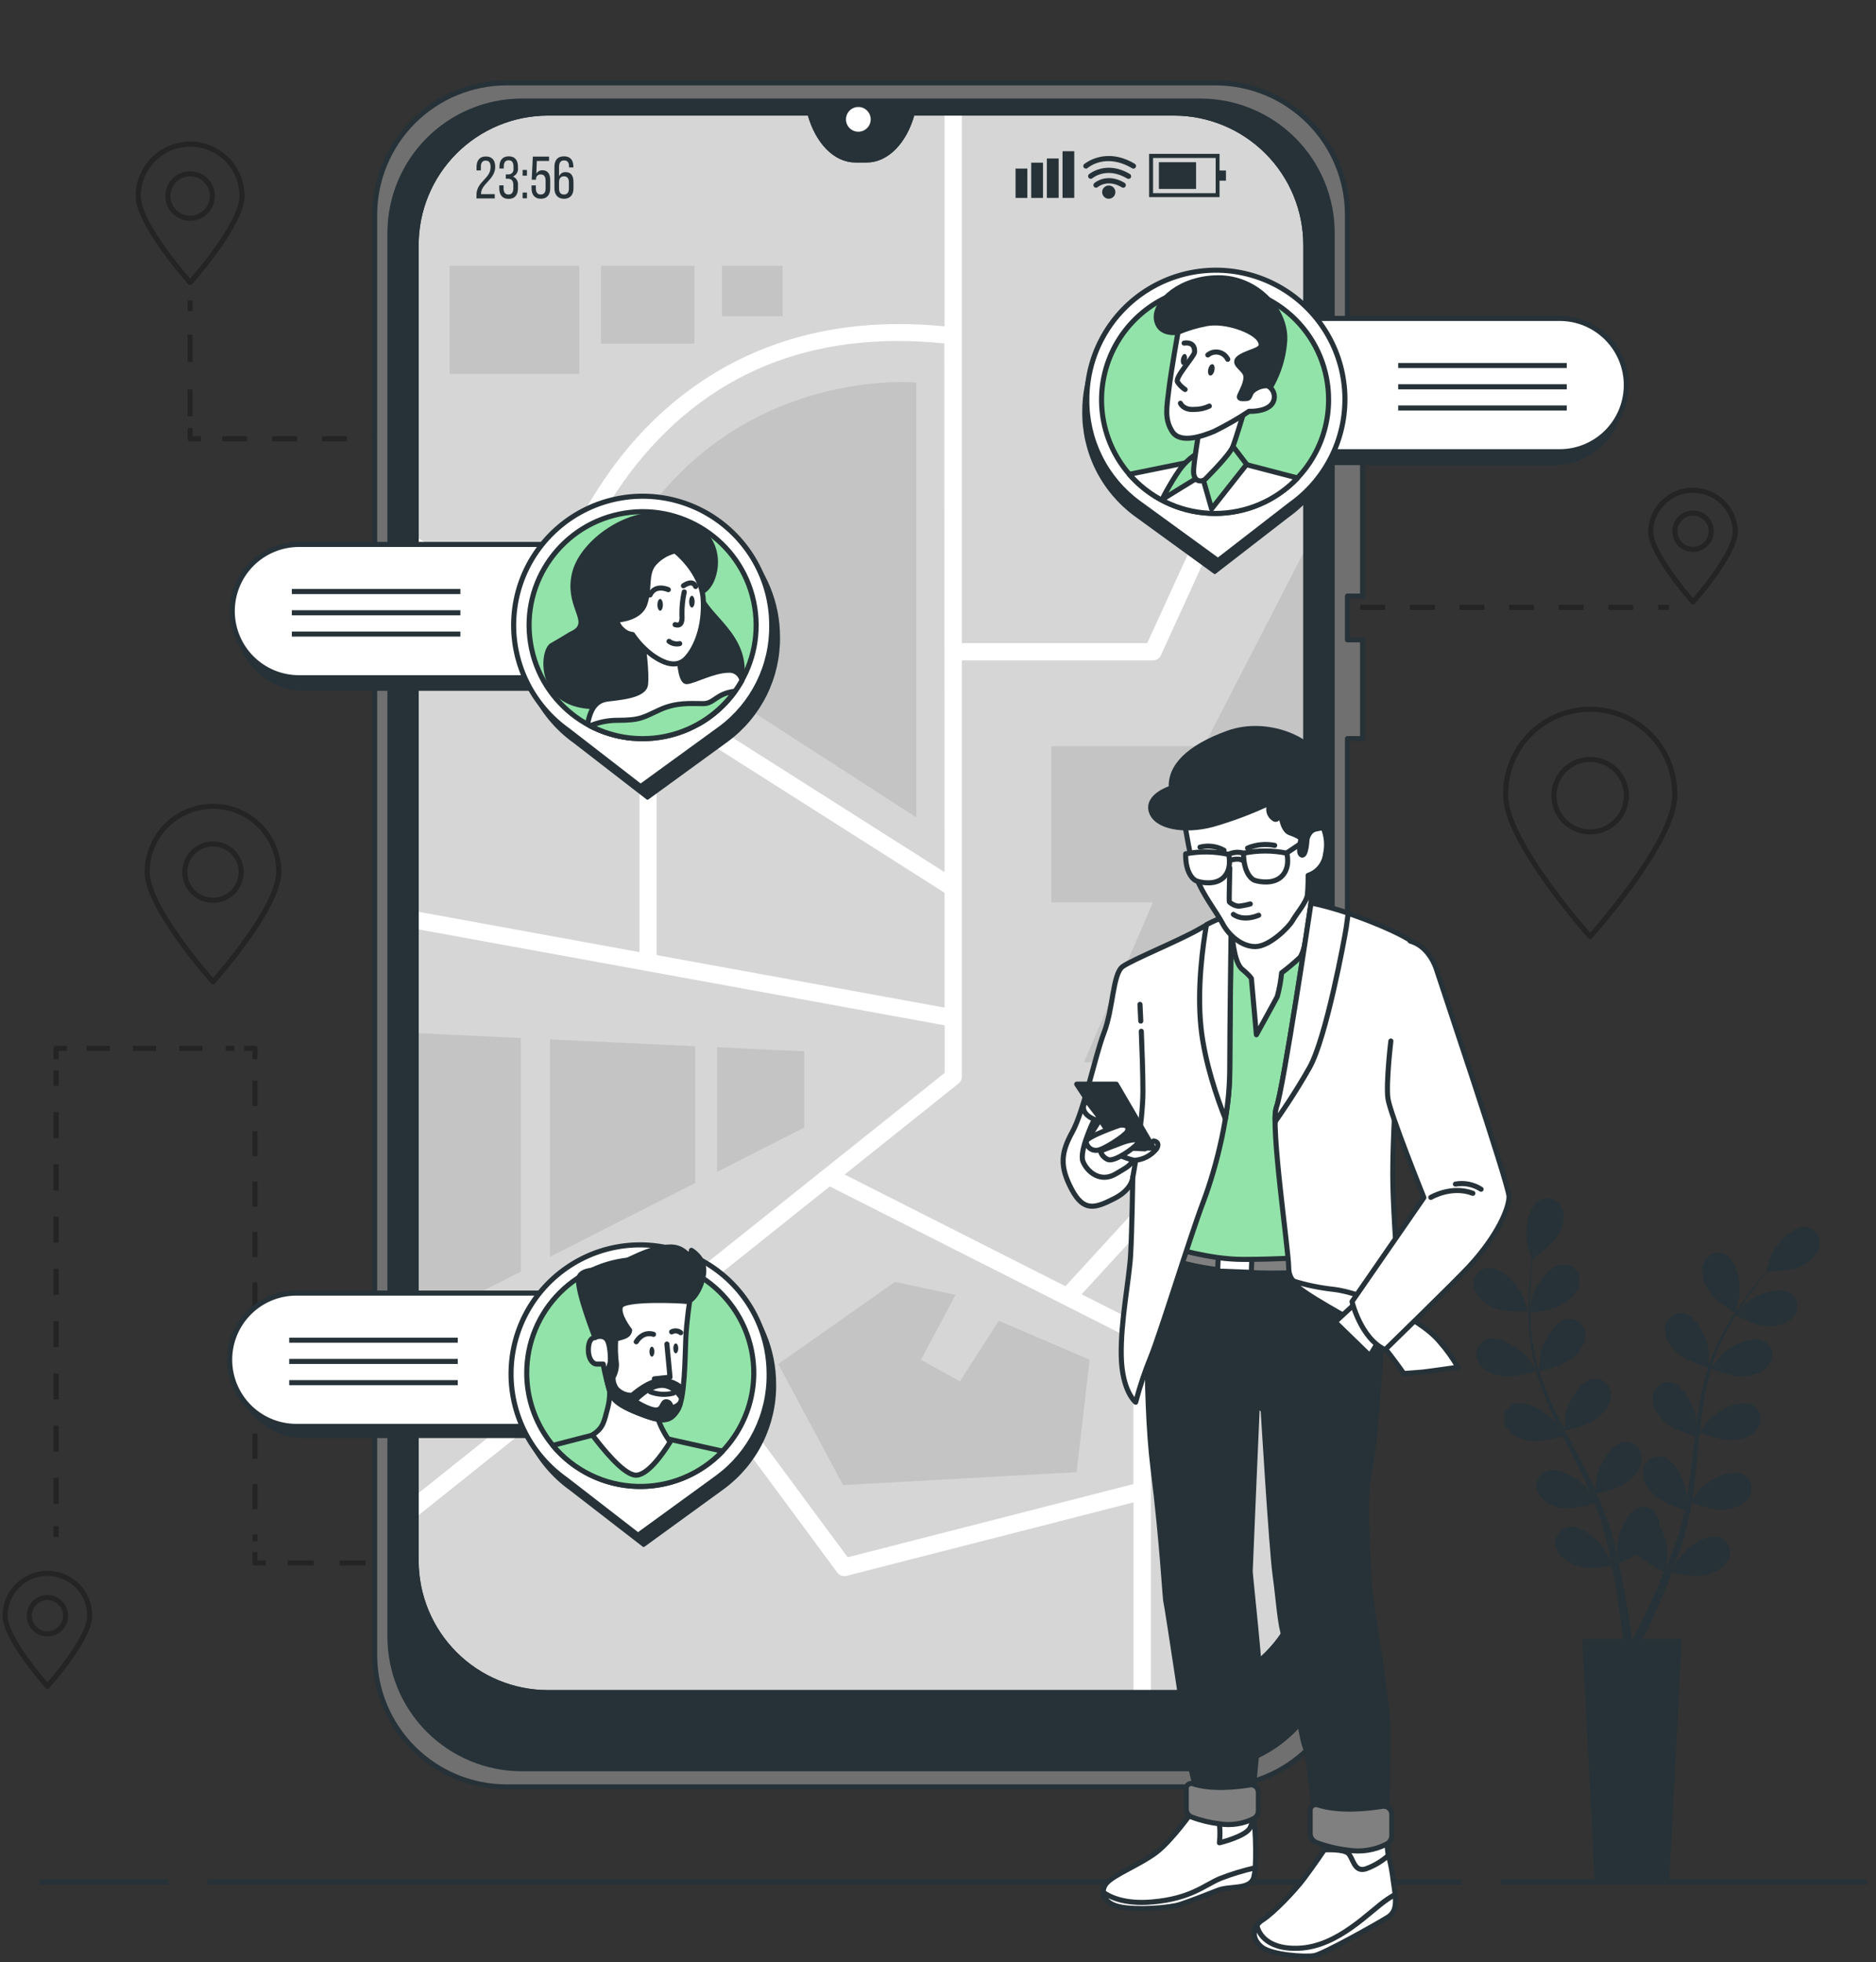 <svg width="369" height="386" viewBox="0 0 369 386" fill="none" xmlns="http://www.w3.org/2000/svg">
<rect x="0" y="0" width="369" height="386" fill="#333333" stroke="none"/>
<g opacity="0.3">
<path d="M37.397 59.095V61.222" stroke="black" stroke-linejoin="round"/>
<path d="M37.397 65.815V81.891" stroke="black" stroke-linejoin="round" stroke-dasharray="5.4 5.4"/>
<path d="M37.397 84.188V86.314H39.523" stroke="black" stroke-linejoin="round"/>
<path d="M43.699 86.314H175.236" stroke="black" stroke-linejoin="round" stroke-dasharray="4.91 4.91"/>
<path d="M177.32 86.314H179.447V88.441" stroke="black" stroke-linejoin="round"/>
<path d="M179.447 92.711V304.059" stroke="black" stroke-linejoin="round" stroke-dasharray="5.02 5.02"/>
<path d="M179.447 306.194V308.321H181.574" stroke="black" stroke-linejoin="round"/>
<path d="M184.125 308.321H187.953" stroke="black" stroke-linejoin="round" stroke-dasharray="3 3"/>
<path d="M189.229 308.321H191.355" stroke="black" stroke-linejoin="round"/>
<path d="M11.029 302.366V300.24" stroke="black" stroke-linejoin="round"/>
<path d="M11.029 295.868V210.561" stroke="black" stroke-linejoin="round" stroke-dasharray="5.14 5.14"/>
<path d="M11.029 208.375V206.249H13.156" stroke="black" stroke-linejoin="round"/>
<path d="M17.033 206.249H46.09" stroke="black" stroke-linejoin="round" stroke-dasharray="4.56 4.56"/>
<path d="M48.029 206.249H50.156V208.375" stroke="black" stroke-linejoin="round"/>
<path d="M50.156 212.594V303.234" stroke="black" stroke-linejoin="round" stroke-dasharray="4.96 4.96"/>
<path d="M50.156 305.343V307.47H52.283" stroke="black" stroke-linejoin="round"/>
<path d="M56.611 307.47H149.641" stroke="black" stroke-linejoin="round" stroke-dasharray="5.09 5.09"/>
<path d="M151.803 307.47H153.929V305.343" stroke="black" stroke-linejoin="round"/>
<path d="M153.93 301.073V123.749" stroke="black" stroke-linejoin="round" stroke-dasharray="5.02 5.02"/>
<path d="M153.93 121.614V119.488H156.056" stroke="black" stroke-linejoin="round"/>
<path d="M160.207 119.488H324.1" stroke="black" stroke-linejoin="round" stroke-dasharray="4.88 4.88"/>
<path d="M326.176 119.488H328.302" stroke="black" stroke-linejoin="round"/>
<path d="M47.604 38.562C47.604 35.855 46.528 33.259 44.614 31.344C42.7 29.43 40.104 28.355 37.397 28.355C34.69 28.355 32.093 29.43 30.179 31.344C28.265 33.259 27.189 35.855 27.189 38.562C27.189 44.193 37.397 55.574 37.397 55.574C37.397 55.574 47.604 44.193 47.604 38.562Z" stroke="black" stroke-linejoin="round"/>
<path d="M41.77 38.562C41.77 37.697 41.513 36.852 41.033 36.133C40.552 35.414 39.87 34.854 39.071 34.523C38.272 34.192 37.393 34.105 36.544 34.274C35.696 34.443 34.917 34.859 34.306 35.47C33.694 36.082 33.278 36.861 33.109 37.709C32.941 38.557 33.027 39.436 33.358 40.235C33.689 41.034 34.249 41.717 34.968 42.197C35.688 42.678 36.533 42.934 37.398 42.934C38.556 42.932 39.667 42.47 40.486 41.651C41.306 40.832 41.767 39.721 41.77 38.562Z" stroke="black" stroke-linejoin="round"/>
<path d="M341.333 104.509C341.264 102.345 340.356 100.293 338.801 98.787C337.246 97.281 335.166 96.439 333.002 96.439C330.837 96.439 328.757 97.281 327.202 98.787C325.647 100.293 324.739 102.345 324.67 104.509C324.67 109.111 333.006 118.399 333.006 118.399C333.006 118.399 341.333 109.111 341.333 104.509Z" stroke="black" stroke-linejoin="round"/>
<path d="M333.006 108.081C334.979 108.081 336.579 106.482 336.579 104.509C336.579 102.536 334.979 100.936 333.006 100.936C331.033 100.936 329.434 102.536 329.434 104.509C329.434 106.482 331.033 108.081 333.006 108.081Z" stroke="black" stroke-linejoin="round"/>
<path d="M329.406 156.531C329.457 154.317 329.064 152.114 328.251 150.053C327.438 147.992 326.221 146.115 324.672 144.53C323.124 142.946 321.274 141.688 319.232 140.828C317.19 139.969 314.997 139.526 312.782 139.526C310.566 139.526 308.373 139.969 306.331 140.828C304.289 141.688 302.439 142.946 300.891 144.53C299.342 146.115 298.125 147.992 297.312 150.053C296.499 152.114 296.106 154.317 296.157 156.531C296.157 165.709 312.777 184.244 312.777 184.244C312.777 184.244 329.406 165.709 329.406 156.531Z" stroke="black" stroke-linejoin="round"/>
<path d="M312.778 163.659C316.715 163.659 319.906 160.468 319.906 156.531C319.906 152.595 316.715 149.403 312.778 149.403C308.842 149.403 305.65 152.595 305.65 156.531C305.65 160.468 308.842 163.659 312.778 163.659Z" stroke="black" stroke-linejoin="round"/>
<path d="M54.843 171.561C54.843 168.128 53.479 164.835 51.051 162.407C48.624 159.979 45.331 158.615 41.897 158.615C38.464 158.615 35.171 159.979 32.743 162.407C30.315 164.835 28.951 168.128 28.951 171.561C28.951 178.706 41.897 193.133 41.897 193.133C41.897 193.133 54.843 178.706 54.843 171.561Z" stroke="black" stroke-linejoin="round"/>
<path d="M47.443 171.561C47.443 170.465 47.118 169.392 46.509 168.48C45.899 167.568 45.033 166.857 44.02 166.438C43.006 166.018 41.891 165.908 40.816 166.122C39.74 166.336 38.752 166.864 37.976 167.64C37.2 168.415 36.672 169.404 36.458 170.479C36.244 171.555 36.354 172.67 36.774 173.684C37.194 174.697 37.904 175.563 38.816 176.173C39.728 176.782 40.801 177.107 41.898 177.107C42.626 177.107 43.347 176.964 44.02 176.685C44.693 176.406 45.304 175.998 45.819 175.483C46.334 174.968 46.742 174.357 47.021 173.684C47.3 173.011 47.443 172.29 47.443 171.561Z" stroke="black" stroke-linejoin="round"/>
<path d="M17.655 317.847C17.655 316.754 17.439 315.671 17.021 314.66C16.602 313.65 15.989 312.732 15.216 311.959C14.442 311.186 13.524 310.572 12.514 310.154C11.504 309.735 10.421 309.52 9.327 309.52C8.234 309.52 7.151 309.735 6.141 310.154C5.13 310.572 4.212 311.186 3.439 311.959C2.666 312.732 2.052 313.65 1.634 314.66C1.215 315.671 1 316.754 1 317.847C1 322.449 9.327 331.729 9.327 331.729C9.327 331.729 17.655 322.449 17.655 317.847Z" stroke="black" stroke-linejoin="round"/>
<path d="M9.326 321.42C11.3 321.42 12.899 319.82 12.899 317.847C12.899 315.874 11.3 314.275 9.326 314.275C7.353 314.275 5.754 315.874 5.754 317.847C5.754 319.82 7.353 321.42 9.326 321.42Z" stroke="black" stroke-linejoin="round"/>
</g>
<path d="M256.852 48.191V307.028C256.852 313.907 254.121 320.505 249.26 325.372C244.399 330.24 237.805 332.979 230.925 332.988H107.81C100.925 332.988 94.322 330.253 89.453 325.384C84.585 320.516 81.85 313.913 81.85 307.028V48.191C81.852 41.307 84.588 34.706 89.456 29.84C94.324 24.973 100.926 22.239 107.81 22.239H159.288L159.339 22.426C160.862 27.904 164.366 31.468 168.253 31.468H170.482C174.369 31.468 177.874 27.904 179.396 22.426L179.456 22.239H230.925C237.803 22.248 244.396 24.986 249.257 29.852C254.118 34.717 256.849 41.313 256.852 48.191Z" fill="#D6D6D6"/>
<path d="M189.187 211.82V129.916H226.783C227.108 129.917 227.427 129.824 227.702 129.65C227.976 129.475 228.194 129.225 228.331 128.929L256.852 66.496V58.313L225.652 126.514H189.187V22.239H185.784V64.199C151.828 60.848 131.933 76.856 121.19 91.044C114.437 100.093 109.416 110.313 106.381 121.189L81.85 105.615V109.646L125.783 137.538V187.306L81.875 179.293V182.755L185.81 201.707V211.063L81.875 294.082V298.437L128.879 260.891L164.698 309.375C164.856 309.589 165.063 309.763 165.301 309.883C165.538 310.002 165.801 310.065 166.067 310.064C166.211 310.064 166.353 310.047 166.493 310.013L222.964 295.553V332.988H226.366V262.55C226.365 262.236 226.277 261.928 226.112 261.661C225.947 261.393 225.711 261.177 225.431 261.036L212.748 254.622L234.421 230.976L256.852 239.618V236.02L234.506 227.429C234.187 227.304 233.838 227.279 233.504 227.356C233.17 227.434 232.867 227.61 232.635 227.863L209.567 253.032L166.135 231.061L188.54 213.156C188.742 212.996 188.905 212.793 189.017 212.562C189.129 212.331 189.187 212.077 189.187 211.82ZM222.938 263.596V291.955L166.731 306.356L131.516 258.722L163.209 233.4L222.938 263.596ZM185.784 198.219L129.16 187.893V139.647L185.784 175.627V198.219ZM185.784 171.57L109.4 123.086C112.285 112.261 117.191 102.079 123.861 93.077C138.712 73.462 159.535 64.897 185.742 67.559L185.784 171.57Z" fill="white"/>
<path d="M256.884 176.801H251.789L238.928 208.962H213.206L226.781 177.516H206.775V146.792H236.784L256.884 107.775V176.801Z" fill="#C4C4C4"/>
<path d="M113.95 52.291H88.432V73.556H113.95V52.291Z" fill="#C4C4C4"/>
<path d="M136.576 52.291H118.203V67.601H136.576V52.291Z" fill="#C4C4C4"/>
<path d="M117.08 120.015L180.237 160.801V75.257C180.237 75.257 135.062 70.902 117.08 120.015Z" fill="#C4C4C4"/>
<path d="M153.928 52.291H142.02V62.217H153.928V52.291Z" fill="#C4C4C4"/>
<path d="M176.044 252.181L153.078 268.342L165.837 292.159L211.769 289.607L214.321 267.492L196.459 259.836L188.803 271.745L181.148 267.492L187.953 254.733L176.044 252.181Z" fill="#C4C4C4"/>
<path d="M102.451 204.199V250.148L81.85 260.628V203.229L102.451 204.199Z" fill="#C4C4C4"/>
<path d="M136.746 232.719V205.815L108.166 204.471V247.248L136.746 232.719Z" fill="#C4C4C4"/>
<path d="M141.033 206.019V230.542L158.181 221.823V206.819L141.033 206.019Z" fill="#C4C4C4"/>
<path d="M268.019 117.268V84.375H265.042V42.262C265.04 35.378 262.304 28.776 257.436 23.908C252.568 19.04 245.966 16.304 239.082 16.302H99.652C92.767 16.304 86.165 19.04 81.297 23.908C76.43 28.776 73.694 35.378 73.691 42.262V325.571C73.691 332.456 76.427 339.059 81.295 343.927C86.163 348.796 92.767 351.531 99.652 351.531H239.082C245.967 351.531 252.57 348.796 257.438 343.927C262.307 339.059 265.042 332.456 265.042 325.571V145.303H268.019V125.867H265.042V117.268H268.019ZM256.851 307.028C256.851 313.907 254.12 320.505 249.259 325.372C244.398 330.24 237.804 332.979 230.924 332.988H107.809C100.924 332.988 94.321 330.253 89.452 325.384C84.584 320.516 81.849 313.913 81.849 307.028V48.191C81.851 41.307 84.587 34.706 89.455 29.84C94.323 24.973 100.925 22.239 107.809 22.239H159.287L159.338 22.426C160.861 27.904 164.365 31.468 168.252 31.468H170.481C174.368 31.468 177.873 27.904 179.395 22.426L179.455 22.239H230.924C237.802 22.248 244.395 24.986 249.256 29.852C254.117 34.717 256.848 41.313 256.851 48.191V307.028Z" fill="#707070" stroke="#263238" stroke-linejoin="round"/>
<path d="M236.08 19.883H102.655C99.246 19.883 95.871 20.554 92.722 21.859C89.572 23.164 86.711 25.076 84.301 27.487C81.891 29.898 79.98 32.76 78.676 35.909C77.372 39.059 76.702 42.434 76.703 45.843V321.998C76.703 328.882 79.437 335.484 84.304 340.352C89.17 345.22 95.771 347.956 102.655 347.958H236.08C242.963 347.956 249.564 345.22 254.431 340.352C259.297 335.484 262.031 328.882 262.031 321.998V45.843C262.032 42.434 261.362 39.059 260.058 35.909C258.755 32.76 256.843 29.898 254.433 27.487C252.023 25.076 249.162 23.164 246.013 21.859C242.864 20.554 239.488 19.883 236.08 19.883ZM256.851 307.028C256.851 313.907 254.121 320.505 249.26 325.372C244.399 330.24 237.804 332.979 230.925 332.988H107.809C100.924 332.988 94.321 330.253 89.453 325.384C84.584 320.516 81.849 313.913 81.849 307.028V48.191C81.852 41.307 84.588 34.706 89.456 29.84C94.324 24.973 100.926 22.239 107.809 22.239H159.288L159.339 22.426C160.861 27.904 164.366 31.468 168.253 31.468H170.482C174.369 31.468 177.873 27.904 179.396 22.426L179.455 22.239H230.925C237.803 22.248 244.396 24.986 249.257 29.852C254.118 34.717 256.849 41.313 256.851 48.191V307.028Z" fill="#263238" stroke="#263238" stroke-linejoin="round"/>
<path d="M168.831 25.914C170.175 25.914 171.264 24.824 171.264 23.481C171.264 22.137 170.175 21.048 168.831 21.048C167.488 21.048 166.398 22.137 166.398 23.481C166.398 24.824 167.488 25.914 168.831 25.914Z" fill="white"/>
<path d="M97.406 32.82C97.406 35.287 94.641 36.172 94.624 38.06V38.188H97.312V39.038H93.723V38.341C93.723 35.696 96.496 35.185 96.496 32.88C96.496 32.029 96.215 31.596 95.534 31.596C94.854 31.596 94.582 32.08 94.582 32.803V33.526H93.731V32.863C93.731 31.613 94.31 30.779 95.569 30.779C96.827 30.779 97.406 31.57 97.406 32.82Z" fill="#263238"/>
<path d="M101.88 32.812V33.025C101.927 33.377 101.855 33.736 101.677 34.044C101.498 34.352 101.223 34.591 100.893 34.726C101.22 34.864 101.493 35.104 101.671 35.411C101.849 35.718 101.922 36.075 101.88 36.427V37.056C101.88 38.307 101.301 39.123 100.034 39.123C98.766 39.123 98.205 38.273 98.205 37.056V36.469H99.056V37.09C99.056 37.822 99.362 38.264 100.017 38.264C100.672 38.264 100.97 37.831 100.97 37.005V36.376C100.97 35.568 100.629 35.185 99.94 35.16H99.49V34.309H100.025C100.167 34.31 100.307 34.281 100.436 34.223C100.566 34.166 100.681 34.08 100.774 33.973C100.867 33.867 100.935 33.741 100.975 33.605C101.015 33.469 101.024 33.326 101.004 33.186V32.812C101.004 31.961 100.714 31.536 100.051 31.536C99.387 31.536 99.09 31.995 99.09 32.727V33.152H98.239V32.812C98.239 31.561 98.817 30.753 100.068 30.753C101.318 30.753 101.88 31.561 101.88 32.812Z" fill="#263238"/>
<path d="M103.649 33.433V34.564H102.799V33.433H103.649ZM103.649 37.882V39.013H102.799V37.882H103.649Z" fill="#263238"/>
<path d="M105.495 34.164C105.614 33.95 105.792 33.773 106.007 33.654C106.222 33.535 106.466 33.479 106.711 33.492C107.766 33.492 108.225 34.258 108.225 35.432V37.031C108.225 38.281 107.63 39.098 106.38 39.098C105.129 39.098 104.551 38.247 104.551 37.031V36.478H105.401V37.09C105.401 37.822 105.708 38.264 106.363 38.264C107.018 38.264 107.315 37.822 107.315 37.09V35.5C107.315 34.76 107.018 34.318 106.363 34.318C106.245 34.307 106.126 34.321 106.013 34.359C105.901 34.397 105.798 34.458 105.711 34.538C105.624 34.618 105.554 34.715 105.507 34.824C105.459 34.932 105.435 35.05 105.435 35.168V35.355H104.585L104.806 30.813H107.996V31.664H105.589L105.495 34.164Z" fill="#263238"/>
<path d="M112.776 32.795V32.948H111.926V32.727C111.926 31.987 111.62 31.553 110.956 31.553C110.293 31.553 109.961 31.995 109.961 32.871V34.709C110.059 34.444 110.241 34.218 110.479 34.064C110.716 33.911 110.997 33.839 111.279 33.858C112.334 33.858 112.802 34.615 112.802 35.797V37.039C112.802 38.29 112.181 39.106 110.931 39.106C109.68 39.106 109.051 38.256 109.051 37.039V32.855C109.051 31.561 109.629 30.753 110.931 30.753C112.232 30.753 112.776 31.544 112.776 32.795ZM109.961 35.857V37.09C109.961 37.822 110.267 38.264 110.931 38.264C111.594 38.264 111.9 37.822 111.9 37.09V35.857C111.9 35.126 111.586 34.683 110.931 34.683C110.276 34.683 109.961 35.126 109.961 35.857Z" fill="#263238"/>
<path d="M202.071 33.161H199.758V38.936H202.071V33.161Z" fill="#263238"/>
<path d="M205.152 32.004H202.838V38.936H205.152V32.004Z" fill="#263238"/>
<path d="M208.23 31.179H205.916V38.928H208.23V31.179Z" fill="#263238"/>
<path d="M211.301 29.75H208.996V38.928H211.301V29.75Z" fill="#263238"/>
<path d="M239.882 38.775H226.025V30.269H239.882V38.775ZM226.799 38.001H239.116V31.077H226.799V38.001Z" fill="#263238"/>
<path d="M235.262 31.91H227.947V37.167H235.262V31.91Z" fill="#263238"/>
<path d="M241.14 33.543H239.396V35.542H241.14V33.543Z" fill="#263238"/>
<path d="M220.947 36.929C220.855 36.933 220.763 36.909 220.684 36.861C217.86 35.16 215.997 36.742 215.92 36.801C215.817 36.891 215.681 36.937 215.544 36.927C215.407 36.917 215.279 36.854 215.189 36.75C215.144 36.7 215.111 36.641 215.089 36.577C215.068 36.513 215.059 36.445 215.064 36.378C215.069 36.311 215.087 36.245 215.117 36.185C215.147 36.125 215.189 36.071 215.24 36.027C215.333 35.934 217.724 33.892 221.194 35.968C221.253 36.003 221.304 36.049 221.345 36.104C221.386 36.159 221.416 36.221 221.432 36.288C221.449 36.354 221.452 36.423 221.442 36.491C221.432 36.559 221.408 36.624 221.373 36.682C221.328 36.756 221.266 36.817 221.192 36.86C221.117 36.903 221.033 36.927 220.947 36.929Z" fill="#263238"/>
<path d="M221.975 35.194C221.882 35.192 221.791 35.166 221.712 35.117C217.637 32.693 214.907 35.041 214.864 35.066C214.76 35.15 214.627 35.191 214.493 35.179C214.359 35.167 214.235 35.104 214.147 35.003C214.059 34.901 214.013 34.77 214.02 34.636C214.027 34.502 214.086 34.375 214.184 34.283C214.184 34.283 217.527 31.425 222.239 34.232C222.357 34.302 222.443 34.415 222.478 34.547C222.513 34.679 222.494 34.82 222.426 34.938C222.379 35.016 222.312 35.08 222.234 35.124C222.155 35.169 222.066 35.193 221.975 35.194Z" fill="#263238"/>
<path d="M222.938 33.178C222.844 33.179 222.753 33.152 222.674 33.101C217.503 30.03 214.075 32.922 213.93 33.05C213.826 33.14 213.691 33.185 213.554 33.176C213.417 33.166 213.289 33.103 213.199 32.999C213.154 32.948 213.12 32.889 213.099 32.825C213.077 32.762 213.069 32.694 213.074 32.627C213.078 32.56 213.096 32.494 213.127 32.434C213.157 32.374 213.199 32.32 213.25 32.276C213.292 32.276 217.367 28.746 223.202 32.217C223.26 32.251 223.311 32.296 223.352 32.35C223.393 32.405 223.422 32.466 223.439 32.532C223.456 32.598 223.459 32.666 223.449 32.733C223.439 32.8 223.416 32.865 223.38 32.922C223.335 33 223.27 33.064 223.193 33.108C223.115 33.153 223.027 33.177 222.938 33.178Z" fill="#263238"/>
<path d="M218.089 39.098C218.807 39.098 219.39 38.515 219.39 37.796C219.39 37.078 218.807 36.495 218.089 36.495C217.37 36.495 216.787 37.078 216.787 37.796C216.787 38.515 217.37 39.098 218.089 39.098Z" fill="#263238"/>
<path d="M341.266 258.331C341.308 258.331 342.117 255.218 342.117 255.014C342.448 252.657 341.7 247.911 339.293 246.746C338.891 246.57 338.456 246.48 338.017 246.482C337.578 246.484 337.145 246.577 336.744 246.757C336.344 246.936 335.985 247.198 335.692 247.524C335.398 247.85 335.176 248.234 335.04 248.651C334.393 250.42 335.21 252.589 336.179 254.078C337.302 255.83 341.266 258.322 341.266 258.331Z" fill="#263238"/>
<path d="M293.946 257.285C295.86 258.135 300.538 258.008 300.538 258.008C300.538 258.008 299.535 254.946 299.45 254.758C298.42 252.615 295.197 249.068 292.534 249.425C292.095 249.494 291.676 249.655 291.303 249.898C290.931 250.14 290.614 250.458 290.373 250.832C290.132 251.205 289.973 251.625 289.906 252.064C289.838 252.504 289.864 252.952 289.982 253.38C290.442 255.226 292.313 256.587 293.946 257.285Z" fill="#263238"/>
<path d="M355.232 241.37C352.578 241.089 349.431 244.721 348.427 246.89C348.342 247.086 347.373 250.174 347.424 250.174H347.475C346.973 250.744 346.445 251.356 345.875 252.045C344.838 253.312 343.681 254.758 342.524 256.426C341.259 258.201 340.1 260.05 339.054 261.963C337.867 264.096 336.873 266.33 336.085 268.64V268.725C336.085 267.951 336.085 265.765 336.043 265.595C335.736 263.239 333.754 258.858 331.135 258.373C330.698 258.303 330.251 258.327 329.824 258.441C329.396 258.556 328.998 258.76 328.655 259.04C328.312 259.319 328.032 259.668 327.834 260.063C327.635 260.459 327.522 260.892 327.503 261.334C327.341 263.213 328.702 265.085 330.054 266.275C331.551 267.611 335.702 268.904 336.009 269.006C335.264 271.377 334.679 273.795 334.256 276.244C334.001 277.673 333.788 279.111 333.593 280.566C333.593 279.885 333.593 279.281 333.593 279.205C333.287 276.84 331.305 272.459 328.685 271.974C328.248 271.906 327.801 271.93 327.373 272.046C326.946 272.162 326.548 272.367 326.205 272.647C325.862 272.927 325.583 273.276 325.384 273.672C325.185 274.068 325.073 274.501 325.053 274.943C324.891 276.814 326.252 278.694 327.605 279.877C328.957 281.059 332.47 282.25 333.406 282.556C333.329 283.109 333.261 283.662 333.193 284.257C332.87 286.928 332.564 289.599 332.181 292.21C332.053 293.129 331.883 294.03 331.721 294.932C331.721 294.337 331.721 293.826 331.721 293.75C331.415 291.394 329.442 287.013 326.814 286.528C326.376 286.46 325.929 286.484 325.502 286.6C325.075 286.716 324.677 286.92 324.334 287.201C323.991 287.481 323.711 287.83 323.513 288.226C323.314 288.621 323.201 289.055 323.182 289.497C323.028 291.368 324.389 293.248 325.733 294.43C327.077 295.613 330.258 296.693 331.364 297.05C331.169 297.969 330.981 298.887 330.752 299.772C330.573 300.367 330.454 300.954 330.25 301.55C330.046 302.145 329.867 302.724 329.689 303.302C329.28 304.399 328.881 305.539 328.464 306.602C328.175 307.342 327.894 308.048 327.613 308.754C327.758 307.836 328.004 306.041 328.004 305.888C327.972 303.796 327.407 301.747 326.363 299.934C326.37 299.7 326.356 299.467 326.32 299.236C326.265 298.797 326.118 298.374 325.889 297.996C325.66 297.617 325.354 297.291 324.991 297.038C324.627 296.785 324.215 296.612 323.78 296.529C323.345 296.446 322.898 296.456 322.467 296.557C319.915 297.246 318.257 301.771 318.129 304.144C318.129 304.28 318.214 305.845 318.291 306.781C318.163 306.22 318.044 305.675 317.899 305.08C317.627 303.94 317.329 302.817 317.006 301.601L316.394 299.815C316.232 299.228 315.977 298.624 315.773 298.02C315.262 296.625 314.684 295.238 314.072 293.852C315.067 293.614 318.597 292.712 320.026 291.632C321.455 290.552 322.935 288.774 322.918 286.894C322.93 286.452 322.849 286.012 322.68 285.603C322.511 285.193 322.258 284.825 321.937 284.52C321.616 284.215 321.235 283.981 320.817 283.833C320.4 283.685 319.957 283.627 319.515 283.662C316.862 283.951 314.565 288.17 314.089 290.466C314.089 290.62 313.901 292.329 313.833 293.265C313.451 292.414 313.076 291.615 312.668 290.781C311.486 288.4 310.21 286.026 308.951 283.645C308.56 282.913 308.185 282.19 307.811 281.459C308.168 281.374 312.379 280.395 313.97 279.179C315.382 278.099 316.87 276.33 316.862 274.45C316.874 274.007 316.793 273.567 316.624 273.158C316.455 272.749 316.201 272.38 315.881 272.076C315.56 271.771 315.178 271.537 314.761 271.389C314.344 271.241 313.9 271.183 313.459 271.217C310.814 271.507 308.517 275.726 308.032 278.022C308.032 278.201 307.777 280.659 307.752 281.289C306.901 279.681 306.093 278.073 305.353 276.457C304.344 274.274 303.475 272.03 302.75 269.737C302.92 269.737 307.326 268.7 308.951 267.449C310.363 266.369 311.86 264.6 311.843 262.72C311.855 262.278 311.774 261.838 311.605 261.429C311.436 261.02 311.183 260.651 310.862 260.346C310.541 260.041 310.16 259.807 309.743 259.659C309.325 259.511 308.882 259.453 308.441 259.488C305.787 259.777 303.49 263.996 303.005 266.292C303.005 266.446 302.801 268.325 302.742 269.219H302.589C301.928 266.89 301.475 264.508 301.236 262.099C301.091 260.781 301.023 259.505 300.981 258.263C301.832 258.161 305.651 257.65 307.241 256.689C308.832 255.728 310.44 254.137 310.644 252.3C310.703 251.862 310.671 251.416 310.547 250.992C310.424 250.567 310.212 250.173 309.927 249.836C309.641 249.498 309.288 249.224 308.89 249.032C308.492 248.839 308.058 248.733 307.616 248.719C304.945 248.719 302.197 252.657 301.466 254.92C301.423 255.048 301.16 256.34 300.972 257.285C300.972 256.732 300.972 256.153 300.972 255.583C300.972 253.568 301.108 251.73 301.236 250.097C301.313 249.161 301.398 248.328 301.491 247.545C302.265 247.009 305.344 244.84 306.297 243.292C307.25 241.744 307.998 239.584 307.284 237.831C307.135 237.415 306.901 237.034 306.596 236.714C306.291 236.393 305.922 236.141 305.513 235.972C305.104 235.804 304.664 235.723 304.221 235.736C303.779 235.748 303.345 235.854 302.946 236.045C300.581 237.27 299.952 242.042 300.343 244.39C300.343 244.585 301.279 247.698 301.313 247.673H301.364C301.262 248.43 301.151 249.238 301.057 250.123C300.896 251.756 300.726 253.602 300.683 255.626C300.61 257.805 300.661 259.986 300.836 262.159C301.025 264.595 301.432 267.009 302.053 269.372C302.05 269.4 302.05 269.428 302.053 269.457C301.627 268.793 300.351 266.99 300.283 266.862C298.727 265.068 294.661 262.507 292.211 263.545C291.808 263.729 291.448 263.996 291.155 264.328C290.862 264.66 290.642 265.05 290.509 265.473C290.377 265.896 290.335 266.342 290.387 266.782C290.438 267.222 290.581 267.647 290.808 268.028C291.718 269.678 293.887 270.486 295.648 270.75C297.63 271.039 301.806 269.822 302.138 269.729C302.827 272.118 303.679 274.457 304.69 276.729C305.259 278.065 305.88 279.383 306.518 280.702C306.136 280.14 305.795 279.647 305.736 279.587C304.179 277.784 300.113 275.224 297.664 276.261C297.26 276.445 296.901 276.712 296.607 277.044C296.314 277.377 296.094 277.767 295.962 278.19C295.829 278.613 295.787 279.059 295.839 279.499C295.89 279.939 296.034 280.363 296.26 280.744C297.17 282.394 299.339 283.211 301.1 283.466C302.861 283.721 306.459 282.76 307.403 282.496C307.658 282.998 307.905 283.5 308.151 284.002C309.359 286.409 310.576 288.808 311.698 291.198C312.098 292.049 312.455 292.899 312.813 293.75C312.481 293.256 312.192 292.84 312.141 292.78C310.584 290.985 306.51 288.417 304.06 289.463C303.657 289.646 303.297 289.913 303.004 290.246C302.71 290.578 302.491 290.969 302.359 291.392C302.228 291.815 302.187 292.261 302.239 292.701C302.292 293.141 302.437 293.565 302.665 293.945C303.567 295.587 305.736 296.404 307.496 296.659C309.257 296.914 312.515 296.055 313.638 295.74C313.978 296.591 314.327 297.492 314.625 298.352C314.812 298.947 315.033 299.5 315.186 300.112C315.339 300.725 315.518 301.295 315.679 301.881C315.96 303.021 316.249 304.195 316.487 305.284C316.657 306.066 316.802 306.806 316.955 307.555C316.572 306.704 315.79 305.08 315.705 304.952C314.437 302.936 310.805 299.789 308.228 300.444C307.797 300.564 307.397 300.774 307.054 301.06C306.71 301.347 306.432 301.703 306.236 302.105C306.041 302.507 305.933 302.946 305.92 303.393C305.907 303.84 305.989 304.284 306.161 304.697C306.807 306.466 308.832 307.598 310.533 308.099C312.404 308.669 316.547 308.15 317.066 308.099C317.312 309.333 317.542 310.541 317.738 311.689C318.435 315.644 318.869 318.962 319.141 321.292C319.184 321.7 319.226 322.075 319.26 322.423H311.239L313.689 370.176H328.319L330.769 322.423H323.199L323.369 322.075C324.389 319.94 325.818 316.869 327.349 313.118C327.843 311.927 328.336 310.651 328.838 309.333C329.34 309.443 333.44 310.277 335.354 309.843C337.055 309.452 339.181 308.474 339.964 306.755C340.159 306.358 340.269 305.925 340.286 305.483C340.302 305.041 340.226 304.6 340.062 304.19C339.897 303.779 339.648 303.407 339.331 303.099C339.014 302.791 338.635 302.553 338.22 302.4C335.668 301.55 331.841 304.416 330.42 306.33C330.344 306.449 329.569 307.776 329.102 308.618C329.306 308.082 329.501 307.555 329.706 307.002C330.105 305.905 330.48 304.791 330.879 303.6C331.058 303.021 331.228 302.434 331.407 301.839C331.585 301.244 331.721 300.614 331.883 299.993C332.223 298.547 332.504 297.067 332.734 295.579C333.695 295.927 337.14 297.118 338.918 296.999C340.695 296.88 342.915 296.217 343.945 294.643C344.199 294.281 344.374 293.869 344.458 293.434C344.542 293 344.534 292.553 344.434 292.121C344.333 291.69 344.143 291.285 343.876 290.933C343.608 290.58 343.269 290.288 342.881 290.075C340.517 288.85 336.264 291.104 334.58 292.78C334.477 292.882 333.397 294.226 332.827 294.975C332.963 294.073 333.108 293.18 333.227 292.261C333.55 289.616 333.805 286.936 334.078 284.257L334.333 281.799C334.673 281.926 338.73 283.441 340.729 283.296C342.499 283.177 344.727 282.522 345.748 280.948C346.003 280.586 346.178 280.174 346.263 279.739C346.348 279.304 346.341 278.857 346.241 278.425C346.142 277.993 345.952 277.587 345.686 277.234C345.419 276.88 345.081 276.586 344.693 276.372C342.32 275.156 338.075 277.401 336.391 279.085C336.264 279.213 334.69 281.144 334.35 281.637C334.537 279.834 334.75 278.039 335.022 276.287C335.378 273.908 335.892 271.555 336.561 269.244C336.715 269.304 340.942 270.903 342.983 270.758C344.761 270.631 346.981 269.984 348.01 268.402C348.265 268.04 348.44 267.628 348.524 267.193C348.608 266.759 348.6 266.312 348.5 265.881C348.399 265.449 348.209 265.044 347.942 264.692C347.674 264.339 347.335 264.047 346.947 263.834C344.583 262.609 340.338 264.863 338.645 266.539C338.535 266.65 337.361 268.121 336.817 268.836L336.68 268.759C337.41 266.454 338.347 264.219 339.479 262.082C340.083 260.891 340.729 259.794 341.384 258.739C342.141 259.113 345.637 260.806 347.466 260.883C349.295 260.959 351.523 260.542 352.723 259.096C353.015 258.763 353.234 258.372 353.365 257.949C353.497 257.525 353.538 257.079 353.486 256.638C353.434 256.198 353.289 255.774 353.063 255.393C352.836 255.012 352.532 254.683 352.17 254.427C349.95 252.955 345.484 254.724 343.621 256.213C343.519 256.289 342.584 257.225 341.92 257.914C342.226 257.446 342.533 256.953 342.83 256.502C343.945 254.801 345.067 253.355 346.071 252.062C346.65 251.33 347.185 250.684 347.696 250.08C348.631 250.08 352.4 249.953 354.05 249.178C355.7 248.404 357.503 247.009 357.894 245.172C357.986 244.746 357.989 244.306 357.903 243.879C357.817 243.452 357.643 243.047 357.393 242.69C357.143 242.333 356.822 242.031 356.45 241.804C356.079 241.577 355.664 241.429 355.232 241.37ZM325.886 312.574C324.287 316.257 322.816 319.268 321.752 321.352C321.54 321.777 321.344 322.143 321.166 322.491H320.995C320.936 322.083 320.885 321.641 320.817 321.139C320.494 318.791 319.966 315.44 319.192 311.459C318.946 310.2 318.656 308.865 318.342 307.495C319.59 306.999 320.808 306.431 321.991 305.794C323.352 307.274 326.848 309.001 327.298 309.197C326.822 310.37 326.354 311.51 325.886 312.574Z" fill="#263238"/>
<path opacity="0.3" d="M293.946 257.285C295.86 258.135 300.538 258.008 300.538 258.008C300.538 258.008 299.535 254.946 299.45 254.758C298.42 252.615 295.197 249.068 292.534 249.425C292.095 249.494 291.676 249.655 291.303 249.898C290.931 250.14 290.614 250.458 290.373 250.832C290.132 251.205 289.973 251.625 289.906 252.064C289.838 252.504 289.864 252.952 289.982 253.38C290.442 255.226 292.313 256.587 293.946 257.285Z" fill="#263238"/>
<path opacity="0.3" d="M341.266 258.331C341.308 258.331 342.117 255.218 342.117 255.014C342.448 252.657 341.7 247.911 339.293 246.746C338.891 246.57 338.456 246.48 338.017 246.482C337.578 246.484 337.145 246.577 336.744 246.757C336.344 246.936 335.985 247.198 335.692 247.524C335.398 247.85 335.176 248.234 335.04 248.651C334.393 250.42 335.21 252.589 336.179 254.078C337.302 255.83 341.266 258.322 341.266 258.331Z" fill="#263238"/>
<path opacity="0.3" d="M355.232 241.37C352.578 241.089 349.431 244.721 348.427 246.89C348.342 247.086 347.373 250.174 347.424 250.174H347.475C346.973 250.744 346.445 251.356 345.875 252.045C344.838 253.312 343.681 254.758 342.524 256.426C341.259 258.201 340.1 260.05 339.054 261.963C337.867 264.096 336.873 266.33 336.085 268.64V268.725C336.085 267.951 336.085 265.765 336.043 265.595C335.736 263.239 333.754 258.858 331.135 258.373C330.698 258.303 330.251 258.327 329.824 258.441C329.396 258.556 328.998 258.76 328.655 259.04C328.312 259.319 328.032 259.668 327.834 260.063C327.635 260.459 327.522 260.892 327.503 261.334C327.341 263.213 328.702 265.085 330.054 266.275C331.551 267.611 335.702 268.904 336.009 269.006C335.264 271.377 334.679 273.795 334.256 276.244C334.001 277.673 333.788 279.111 333.593 280.566C333.593 279.885 333.593 279.281 333.593 279.205C333.287 276.84 331.305 272.459 328.685 271.974C328.248 271.906 327.801 271.93 327.373 272.046C326.946 272.162 326.548 272.367 326.205 272.647C325.862 272.927 325.583 273.276 325.384 273.672C325.185 274.068 325.073 274.501 325.053 274.943C324.891 276.814 326.252 278.694 327.605 279.877C328.957 281.059 332.47 282.25 333.406 282.556C333.329 283.109 333.261 283.662 333.193 284.257C332.87 286.928 332.564 289.599 332.181 292.21C332.053 293.129 331.883 294.03 331.721 294.932C331.721 294.337 331.721 293.826 331.721 293.75C331.415 291.394 329.442 287.013 326.814 286.528C326.376 286.46 325.929 286.484 325.502 286.6C325.075 286.716 324.677 286.92 324.334 287.201C323.991 287.481 323.711 287.83 323.513 288.226C323.314 288.621 323.201 289.055 323.182 289.497C323.028 291.368 324.389 293.248 325.733 294.43C327.077 295.613 330.258 296.693 331.364 297.05C331.169 297.969 330.981 298.887 330.752 299.772C330.573 300.367 330.454 300.954 330.25 301.55C330.046 302.145 329.867 302.724 329.689 303.302C329.28 304.399 328.881 305.539 328.464 306.602C328.175 307.342 327.894 308.048 327.613 308.754C327.758 307.836 328.004 306.041 328.004 305.888C327.972 303.796 327.407 301.747 326.363 299.934C326.37 299.7 326.356 299.467 326.32 299.236C326.265 298.797 326.118 298.374 325.889 297.996C325.66 297.617 325.354 297.291 324.991 297.038C324.627 296.785 324.215 296.612 323.78 296.529C323.345 296.446 322.898 296.456 322.467 296.557C319.915 297.246 318.257 301.771 318.129 304.144C318.129 304.28 318.214 305.845 318.291 306.781C318.163 306.22 318.044 305.675 317.899 305.08C317.627 303.94 317.329 302.817 317.006 301.601L316.394 299.815C316.232 299.228 315.977 298.624 315.773 298.02C315.262 296.625 314.684 295.238 314.072 293.852C315.067 293.614 318.597 292.712 320.026 291.632C321.455 290.552 322.935 288.774 322.918 286.894C322.93 286.452 322.849 286.012 322.68 285.603C322.511 285.193 322.258 284.825 321.937 284.52C321.616 284.215 321.235 283.981 320.817 283.833C320.4 283.685 319.957 283.627 319.515 283.662C316.862 283.951 314.565 288.17 314.089 290.466C314.089 290.62 313.901 292.329 313.833 293.265C313.451 292.414 313.076 291.615 312.668 290.781C311.486 288.4 310.21 286.026 308.951 283.645C308.56 282.913 308.185 282.19 307.811 281.459C308.168 281.374 312.379 280.395 313.97 279.179C315.382 278.099 316.87 276.33 316.862 274.45C316.874 274.007 316.793 273.567 316.624 273.158C316.455 272.749 316.201 272.38 315.881 272.076C315.56 271.771 315.178 271.537 314.761 271.389C314.344 271.241 313.9 271.183 313.459 271.217C310.814 271.507 308.517 275.726 308.032 278.022C308.032 278.201 307.777 280.659 307.752 281.289C306.901 279.681 306.093 278.073 305.353 276.457C304.344 274.274 303.475 272.03 302.75 269.737C302.92 269.737 307.326 268.7 308.951 267.449C310.363 266.369 311.86 264.6 311.843 262.72C311.855 262.278 311.774 261.838 311.605 261.429C311.436 261.02 311.183 260.651 310.862 260.346C310.541 260.041 310.16 259.807 309.743 259.659C309.325 259.511 308.882 259.453 308.441 259.488C305.787 259.777 303.49 263.996 303.005 266.292C303.005 266.446 302.801 268.325 302.742 269.219H302.589C301.928 266.89 301.475 264.508 301.236 262.099C301.091 260.781 301.023 259.505 300.981 258.263C301.832 258.161 305.651 257.65 307.241 256.689C308.832 255.728 310.44 254.137 310.644 252.3C310.703 251.862 310.671 251.416 310.547 250.992C310.424 250.567 310.212 250.173 309.927 249.836C309.641 249.498 309.288 249.224 308.89 249.032C308.492 248.839 308.058 248.733 307.616 248.719C304.945 248.719 302.197 252.657 301.466 254.92C301.423 255.048 301.16 256.34 300.972 257.285C300.972 256.732 300.972 256.153 300.972 255.583C300.972 253.568 301.108 251.73 301.236 250.097C301.313 249.161 301.398 248.328 301.491 247.545C302.265 247.009 305.344 244.84 306.297 243.292C307.25 241.744 307.998 239.584 307.284 237.831C307.135 237.415 306.901 237.034 306.596 236.714C306.291 236.393 305.922 236.141 305.513 235.972C305.104 235.804 304.664 235.723 304.221 235.736C303.779 235.748 303.345 235.854 302.946 236.045C300.581 237.27 299.952 242.042 300.343 244.39C300.343 244.585 301.279 247.698 301.313 247.673H301.364C301.262 248.43 301.151 249.238 301.057 250.123C300.896 251.756 300.726 253.602 300.683 255.626C300.61 257.805 300.661 259.986 300.836 262.159C301.025 264.595 301.432 267.009 302.053 269.372C302.05 269.4 302.05 269.428 302.053 269.457C301.627 268.793 300.351 266.99 300.283 266.862C298.727 265.068 294.661 262.507 292.211 263.545C291.808 263.729 291.448 263.996 291.155 264.328C290.862 264.66 290.642 265.05 290.509 265.473C290.377 265.896 290.335 266.342 290.387 266.782C290.438 267.222 290.581 267.647 290.808 268.028C291.718 269.678 293.887 270.486 295.648 270.75C297.63 271.039 301.806 269.822 302.138 269.729C302.827 272.118 303.679 274.457 304.69 276.729C305.259 278.065 305.88 279.383 306.518 280.702C306.136 280.14 305.795 279.647 305.736 279.587C304.179 277.784 300.113 275.224 297.664 276.261C297.26 276.445 296.901 276.712 296.607 277.044C296.314 277.377 296.094 277.767 295.962 278.19C295.829 278.613 295.787 279.059 295.839 279.499C295.89 279.939 296.034 280.363 296.26 280.744C297.17 282.394 299.339 283.211 301.1 283.466C302.861 283.721 306.459 282.76 307.403 282.496C307.658 282.998 307.905 283.5 308.151 284.002C309.359 286.409 310.576 288.808 311.698 291.198C312.098 292.049 312.455 292.899 312.813 293.75C312.481 293.256 312.192 292.84 312.141 292.78C310.584 290.985 306.51 288.417 304.06 289.463C303.657 289.646 303.297 289.913 303.004 290.246C302.71 290.578 302.491 290.969 302.359 291.392C302.228 291.815 302.187 292.261 302.239 292.701C302.292 293.141 302.437 293.565 302.665 293.945C303.567 295.587 305.736 296.404 307.496 296.659C309.257 296.914 312.515 296.055 313.638 295.74C313.978 296.591 314.327 297.492 314.625 298.352C314.812 298.947 315.033 299.5 315.186 300.112C315.339 300.725 315.518 301.295 315.679 301.881C315.96 303.021 316.249 304.195 316.487 305.284C316.657 306.066 316.802 306.806 316.955 307.555C316.572 306.704 315.79 305.08 315.705 304.952C314.437 302.936 310.805 299.789 308.228 300.444C307.797 300.564 307.397 300.774 307.054 301.06C306.71 301.347 306.432 301.703 306.236 302.105C306.041 302.507 305.933 302.946 305.92 303.393C305.907 303.84 305.989 304.284 306.161 304.697C306.807 306.466 308.832 307.598 310.533 308.099C312.404 308.669 316.547 308.15 317.066 308.099C317.312 309.333 317.542 310.541 317.738 311.689C318.435 315.644 318.869 318.962 319.141 321.292C319.184 321.7 319.226 322.075 319.26 322.423H311.239L313.689 370.176H328.319L330.769 322.423H323.199L323.369 322.075C324.389 319.94 325.818 316.869 327.349 313.118C327.843 311.927 328.336 310.651 328.838 309.333C329.34 309.443 333.44 310.277 335.354 309.843C337.055 309.452 339.181 308.474 339.964 306.755C340.159 306.358 340.269 305.925 340.286 305.483C340.302 305.041 340.226 304.6 340.062 304.19C339.897 303.779 339.648 303.407 339.331 303.099C339.014 302.791 338.635 302.553 338.22 302.4C335.668 301.55 331.841 304.416 330.42 306.33C330.344 306.449 329.569 307.776 329.102 308.618C329.306 308.082 329.501 307.555 329.706 307.002C330.105 305.905 330.48 304.791 330.879 303.6C331.058 303.021 331.228 302.434 331.407 301.839C331.585 301.244 331.721 300.614 331.883 299.993C332.223 298.547 332.504 297.067 332.734 295.579C333.695 295.927 337.14 297.118 338.918 296.999C340.695 296.88 342.915 296.217 343.945 294.643C344.199 294.281 344.374 293.869 344.458 293.434C344.542 293 344.534 292.553 344.434 292.121C344.333 291.69 344.143 291.285 343.876 290.933C343.608 290.58 343.269 290.288 342.881 290.075C340.517 288.85 336.264 291.104 334.58 292.78C334.477 292.882 333.397 294.226 332.827 294.975C332.963 294.073 333.108 293.18 333.227 292.261C333.55 289.616 333.805 286.936 334.078 284.257L334.333 281.799C334.673 281.926 338.73 283.441 340.729 283.296C342.499 283.177 344.727 282.522 345.748 280.948C346.003 280.586 346.178 280.174 346.263 279.739C346.348 279.304 346.341 278.857 346.241 278.425C346.142 277.993 345.952 277.587 345.686 277.234C345.419 276.88 345.081 276.586 344.693 276.372C342.32 275.156 338.075 277.401 336.391 279.085C336.264 279.213 334.69 281.144 334.35 281.637C334.537 279.834 334.75 278.039 335.022 276.287C335.378 273.908 335.892 271.555 336.561 269.244C336.715 269.304 340.942 270.903 342.983 270.758C344.761 270.631 346.981 269.984 348.01 268.402C348.265 268.04 348.44 267.628 348.524 267.193C348.608 266.759 348.6 266.312 348.5 265.881C348.399 265.449 348.209 265.044 347.942 264.692C347.674 264.339 347.335 264.047 346.947 263.834C344.583 262.609 340.338 264.863 338.645 266.539C338.535 266.65 337.361 268.121 336.817 268.836L336.68 268.759C337.41 266.454 338.347 264.219 339.479 262.082C340.083 260.891 340.729 259.794 341.384 258.739C342.141 259.113 345.637 260.806 347.466 260.883C349.295 260.959 351.523 260.542 352.723 259.096C353.015 258.763 353.234 258.372 353.365 257.949C353.497 257.525 353.538 257.079 353.486 256.638C353.434 256.198 353.289 255.774 353.063 255.393C352.836 255.012 352.532 254.683 352.17 254.427C349.95 252.955 345.484 254.724 343.621 256.213C343.519 256.289 342.584 257.225 341.92 257.914C342.226 257.446 342.533 256.953 342.83 256.502C343.945 254.801 345.067 253.355 346.071 252.062C346.65 251.33 347.185 250.684 347.696 250.08C348.631 250.08 352.4 249.953 354.05 249.178C355.7 248.404 357.503 247.009 357.894 245.172C357.986 244.746 357.989 244.306 357.903 243.879C357.817 243.452 357.643 243.047 357.393 242.69C357.143 242.333 356.822 242.031 356.45 241.804C356.079 241.577 355.664 241.429 355.232 241.37ZM325.886 312.574C324.287 316.257 322.816 319.268 321.752 321.352C321.54 321.777 321.344 322.143 321.166 322.491H320.995C320.936 322.083 320.885 321.641 320.817 321.139C320.494 318.791 319.966 315.44 319.192 311.459C318.946 310.2 318.656 308.865 318.342 307.495C319.59 306.999 320.808 306.431 321.991 305.794C323.352 307.274 326.848 309.001 327.298 309.197C326.822 310.37 326.354 311.51 325.886 312.574Z" fill="#263238"/>
<path d="M295.129 370.244H367.209" stroke="#263238" stroke-linejoin="round"/>
<path d="M40.799 370.244H287.472" stroke="#263238" stroke-linejoin="round"/>
<path d="M7.729 370.244H33.144" stroke="#263238" stroke-linejoin="round"/>
<path d="M246.908 367.437C246.865 368.062 246.768 368.683 246.618 369.291C245.921 371.843 241.949 370.925 239.618 371.843C237.287 372.762 234.251 373.944 232.15 374.642C230.049 375.339 223.525 375.815 220.241 375.109C218.081 374.65 217.043 373.476 217.001 372.26C216.986 371.591 217.23 370.942 217.681 370.448C219.076 368.815 224.435 366.714 227.471 364.383C230.508 362.053 234.472 356.447 234.472 356.447C238.904 357.621 246.38 356.685 246.38 356.685C246.38 356.685 246.84 359.237 246.84 359.952C247.003 362.444 247.026 364.943 246.908 367.437Z" fill="white" stroke="#263238" stroke-linecap="round" stroke-linejoin="round"/>
<path d="M246.907 367.437C246.864 368.062 246.767 368.683 246.618 369.291C245.92 371.843 241.948 370.925 239.617 371.843C237.287 372.762 234.25 373.944 232.149 374.642C230.048 375.339 223.524 375.815 220.241 375.109C218.08 374.65 217.043 373.476 217 372.26C218.191 373.111 221.091 374.65 226.603 374.165C234.259 373.51 236.87 370.856 240.026 369.538C242.265 368.669 244.565 367.967 246.907 367.437Z" fill="white" stroke="#263238" stroke-linecap="round" stroke-linejoin="round"/>
<path d="M246.585 357.859C246.483 357.213 246.389 356.694 246.389 356.694C244.043 356.963 241.682 357.077 239.321 357.034L239.15 357.162C239.15 357.162 239.618 356.924 239.856 358.795C239.99 360.033 239.99 361.282 239.856 362.521C239.856 362.521 245.164 361.262 245.921 359.493C246.142 358.974 246.372 358.404 246.585 357.859Z" fill="white" stroke="#263238" stroke-linecap="round" stroke-linejoin="round"/>
<path d="M273.013 377.134C270.87 378.495 260.356 384.372 258.553 384.713C256.75 385.053 250.047 384.594 248.15 383.012C246.662 381.787 246.262 380.145 247.223 378.759C247.534 378.326 247.927 377.959 248.38 377.678C250.642 376.207 254.598 372.022 256.409 369.649C258.221 367.275 261.045 363.091 261.045 363.091L261.266 361.849L272.8 362.189C272.8 362.189 273.022 364.673 273.132 365.132C273.553 366.727 273.857 368.35 274.042 369.989C274.178 370.95 274.332 371.852 274.425 372.677C274.604 374.667 274.493 376.181 273.013 377.134Z" fill="white" stroke="#263238" stroke-linecap="round" stroke-linejoin="round"/>
<path d="M273.013 377.134C270.87 378.495 260.356 384.372 258.553 384.713C256.75 385.053 250.047 384.594 248.15 383.012C246.662 381.787 246.262 380.145 247.223 378.759C247.368 379.55 248.456 383.556 255.482 383.267C263.265 382.935 269.39 375.977 272.868 373.655C273.421 373.281 273.94 372.957 274.425 372.677C274.604 374.667 274.493 376.181 273.013 377.134Z" fill="white" stroke="#263238" stroke-linecap="round" stroke-linejoin="round"/>
<path d="M272.757 362.214L261.223 361.874L261.001 363.116L260.457 363.907C260.746 363.907 264.208 363.72 265.178 364.588C266.148 365.455 266.309 368.432 268.682 367.641C270.297 367.054 271.786 366.169 273.071 365.03C272.952 364.366 272.757 362.214 272.757 362.214Z" fill="white" stroke="#263238" stroke-linecap="round" stroke-linejoin="round"/>
<path d="M225.855 249.383C225.855 249.383 224.919 273.88 226.791 288.808C228.662 303.736 229.121 314.47 229.342 315.176C229.564 315.882 234.004 345.5 234.233 347.371C234.463 349.243 235.169 351.335 235.169 352.033C235.169 352.73 235.867 352.968 239.371 353.904C241.701 354.417 244.13 354.255 246.371 353.436C246.371 353.436 248.005 337.343 248.005 333.141C248.005 328.939 245.904 309.809 245.904 309.112C245.904 308.414 247.299 276.457 247.299 276.457L248.464 277.384C248.464 277.384 250.097 304.68 250.803 309.809C251.509 314.938 251.73 319.608 252.666 322.177C253.601 324.746 255.702 341.069 256.63 343.442C257.557 345.815 258.263 354.636 258.263 354.636L258.96 357.434C258.96 357.434 259.896 359.986 265.765 359.986C271.634 359.986 272.765 358.582 272.765 358.582C272.765 358.582 272.995 346.223 272.995 340.388C272.995 334.553 269.958 317.294 269.499 313.331C269.04 309.367 268.325 293.265 269.261 289.999C270.197 286.732 271.813 267.611 271.813 259.445C271.891 255.629 271.734 251.811 271.345 248.013C271.345 248.013 249.187 249.408 241.719 248.243C234.25 247.077 227.258 245.444 227.258 245.444L225.855 249.383Z" fill="#263238" stroke="#263238" stroke-linecap="round" stroke-linejoin="round"/>
<path d="M232.627 248.455C232.627 248.455 242.656 251.484 258.749 250.089L258.978 245.887L233.324 237.253L232.627 248.455Z" fill="#808080" stroke="#263238" stroke-linecap="round" stroke-linejoin="round"/>
<path d="M246.225 247.696L239.604 247.448L239.506 250.058L246.128 250.305L246.225 247.696Z" fill="white" stroke="#263238" stroke-linecap="round" stroke-linejoin="round"/>
<path d="M260.848 179.634C260.848 179.634 252.683 178.706 248.719 179.872C244.755 181.037 239.856 182.424 238.452 186.166C237.049 189.909 230.176 245.308 230.176 245.308C230.176 245.308 237.755 247.758 244.517 247.758C251.279 247.758 258.518 247.29 258.518 247.29C258.518 247.29 259.215 217.426 260.848 212.067C262.481 206.708 260.848 179.634 260.848 179.634Z" fill="#92E3A9" stroke="#263238" stroke-linecap="round" stroke-linejoin="round"/>
<path d="M242.322 183.453C242.322 183.453 242.611 189.245 244.304 190.657C245.997 192.069 246.141 192.503 246.141 192.503L247.128 203.561C247.128 203.561 250.811 196.892 251.237 196.042C251.65 194.514 251.934 192.955 252.087 191.38C253.319 190.455 254.5 189.464 255.626 188.412C256.893 187.136 257.888 178.655 257.888 177.66C257.888 176.665 257.608 171.298 257.608 171.298C257.608 171.298 254.63 177.941 251.381 180.91C248.132 183.878 245.019 184.167 244.313 184.023C243.607 183.878 242.322 183.453 242.322 183.453Z" fill="white" stroke="#263238" stroke-linecap="round" stroke-linejoin="round"/>
<path d="M242.187 181.752C242.187 181.752 241.898 202.259 241.898 210.595C241.898 218.931 239.346 229.402 236.666 236.471C233.987 243.539 228.16 262.558 226.349 266.947C225.162 269.847 224.17 272.822 223.38 275.853C223.38 275.853 220.692 273.727 220.548 266.803C220.403 259.879 222.104 251.815 222.385 246.865C222.666 241.914 222.81 231.554 222.81 231.554C222.81 231.554 222.81 233.953 219.136 235.807C215.461 237.661 213.181 238.495 210.791 233.97C208.401 229.445 208.673 226.757 210.936 222.657C213.198 218.557 215.316 207.95 217.154 203.144C218.991 198.338 218.855 191.55 220.837 190.138C222.819 188.726 232.286 184.907 236.105 182.645C239.924 180.382 241.481 180.382 241.481 180.382C241.481 180.382 242.042 180.059 242.187 181.752Z" fill="white" stroke="#263238" stroke-linecap="round" stroke-linejoin="round"/>
<path d="M215.044 220.632C215.044 220.632 212.212 226.485 213.02 228.5C213.828 230.516 216.422 232.753 219.485 230.925C222.547 229.096 223.516 228.909 222.504 225.073C221.492 221.236 217.664 218.412 215.044 220.632Z" stroke="#263238" stroke-linecap="round" stroke-linejoin="round"/>
<path d="M224.384 200.873C224.29 198.9 224.23 197.59 224.23 197.59L224.384 200.873Z" fill="white"/>
<path d="M224.384 200.873C224.29 198.9 224.23 197.59 224.23 197.59" stroke="#263238" stroke-linecap="round" stroke-linejoin="round"/>
<path d="M222.828 231.529C222.828 231.529 224.81 220.777 224.81 214.695C224.81 211.369 224.64 206.555 224.487 202.88" fill="white"/>
<path d="M222.828 231.529C222.828 231.529 224.81 220.777 224.81 214.695C224.81 211.369 224.64 206.555 224.487 202.88" stroke="#263238" stroke-linecap="round" stroke-linejoin="round"/>
<path d="M241.48 180.34C241.48 180.34 240.247 180.34 237.304 181.922C236.649 185.647 235.39 194.315 236.241 202.26C236.972 208.979 239.388 215.98 241.029 220.122C241.565 216.968 241.85 213.777 241.88 210.578C241.88 202.242 242.169 181.735 242.169 181.735C242.042 180.059 241.48 180.34 241.48 180.34Z" fill="white" stroke="#263238" stroke-linecap="round" stroke-linejoin="round"/>
<path d="M233.034 162.06C233.034 162.06 234.199 169.528 235.373 172.752C236.547 175.976 239.328 179.48 240.477 181.684C241.625 183.887 244.134 186.217 246.916 186.217C249.697 186.217 253.499 182.415 254.231 181.114C254.962 179.812 257.012 177.448 257.165 176.01C257.319 174.573 257.31 172.208 257.31 172.208C258.204 171.912 258.997 171.371 259.599 170.646C260.201 169.921 260.586 169.042 260.712 168.108C261.119 166.347 260.964 164.503 260.27 162.834C259.588 161.2 258.753 159.634 257.778 158.156C255.728 154.754 249 152.882 242.552 153.903C236.105 154.924 232.889 157.671 233.034 162.06Z" fill="white" stroke="#263238" stroke-linecap="round" stroke-linejoin="round"/>
<path d="M233.212 167.972C236.009 167.436 238.885 167.474 241.667 168.082C241.667 168.082 242.399 170.719 240.817 172.472C239.235 174.224 236.274 173.645 235.398 173.322C234.522 172.999 233.161 171.502 233.212 167.972Z" fill="white" stroke="#263238" stroke-linecap="round" stroke-linejoin="round"/>
<path d="M244.594 167.844C247.4 167.267 250.294 167.267 253.1 167.844C253.1 167.844 253.865 170.464 252.249 172.25C250.633 174.037 247.724 173.484 246.848 173.203C245.972 172.922 244.594 171.374 244.594 167.844Z" fill="white" stroke="#263238" stroke-linecap="round" stroke-linejoin="round"/>
<path d="M241.668 168.065C242.581 167.628 243.625 167.55 244.594 167.844" stroke="#263238" stroke-linecap="round" stroke-linejoin="round"/>
<path d="M253.057 167.827L257.037 165.139" stroke="#263238" stroke-linecap="round" stroke-linejoin="round"/>
<path d="M241.898 169.282C241.898 169.282 243.472 168.669 244.45 169.282" stroke="#263238" stroke-linecap="round" stroke-linejoin="round"/>
<path d="M245.393 166.841C247.078 166.138 248.935 165.954 250.726 166.313" stroke="#263238" stroke-linecap="round" stroke-linejoin="round"/>
<path d="M240.758 167.274C239.323 166.465 237.631 166.246 236.037 166.662" stroke="#263238" stroke-linecap="round" stroke-linejoin="round"/>
<path d="M241.898 170.77C241.898 170.77 241.719 177.158 241.804 177.422C242.301 177.908 242.95 178.208 243.642 178.273C244.412 178.185 245.174 178.037 245.921 177.83" stroke="#263238" stroke-linecap="round" stroke-linejoin="round"/>
<path d="M242.596 179.88C242.596 179.88 244.348 181.369 247.58 180.05" stroke="#263238" stroke-linecap="round" stroke-linejoin="round"/>
<path d="M230.397 155.034C230.397 155.034 225.566 156.497 226.442 159.577C227.318 162.656 232.89 163.676 238.453 162.205C242.433 161.069 246.311 159.6 250.046 157.816C249.681 158.265 249.508 158.84 249.564 159.416C249.619 159.993 249.9 160.524 250.344 160.895C251.952 162.358 251.807 157.816 251.807 157.816C251.807 157.816 251.662 163.089 253.712 163.821C255.762 164.553 255.907 164.986 255.907 164.986C255.907 164.986 255.175 167.921 256.051 168.21C256.928 168.499 257.072 165.139 257.072 165.139C257.072 165.139 257.37 163.379 258.833 163.089L260.296 162.792C260.296 162.792 260.007 152.984 259.122 149.327C258.238 145.669 249.315 141.416 241.557 144.223C233.8 147.03 230.1 150.79 230.397 155.034Z" fill="#263238" stroke="#263238" stroke-linecap="round" stroke-linejoin="round"/>
<path d="M213.623 224.596L217.025 219.22L219.849 223.746C218.575 224.491 217.254 225.153 215.894 225.727C215.096 225.438 214.334 225.059 213.623 224.596Z" fill="white" stroke="#263238" stroke-linecap="round" stroke-linejoin="round"/>
<path d="M220.547 227.42C221.373 227.774 222.226 228.058 223.099 228.271C223.946 228.221 224.774 227.994 225.529 227.604C226.283 227.214 226.948 226.671 227.479 226.008C228.33 224.596 226.909 224.452 226.909 224.452L225.208 226.008L222.376 225.872L220.547 227.42Z" fill="white" stroke="#263238" stroke-linecap="round" stroke-linejoin="round"/>
<path d="M211.787 213.283L219.987 225.727L226.911 225.872L219.562 213.283H211.787Z" fill="#263238" stroke="#263238" stroke-linecap="round" stroke-linejoin="round"/>
<path d="M220.276 221.347C220.276 221.347 213.633 223.61 213.633 224.596C213.693 225.101 213.948 225.561 214.344 225.88C214.74 226.198 215.245 226.348 215.751 226.297C216.882 226.297 221.263 223.465 221.705 222.614C222.147 221.764 221.679 221.202 220.276 221.347Z" fill="white" stroke="#263238" stroke-linecap="round" stroke-linejoin="round"/>
<path d="M216.447 226.433C216.549 226.822 216.744 227.18 217.015 227.476C217.287 227.773 217.626 227.999 218.004 228.135C219.28 228.551 223.107 225.872 223.805 224.877C224.502 223.882 222.384 224.171 220.836 224.741C219.288 225.311 216.447 226.433 216.447 226.433Z" fill="white" stroke="#263238" stroke-linecap="round" stroke-linejoin="round"/>
<path d="M213.761 216.541C213.584 216.68 213.437 216.852 213.327 217.048C213.217 217.243 213.147 217.459 213.121 217.682C213.095 217.905 213.113 218.131 213.175 218.347C213.236 218.563 213.34 218.764 213.48 218.94C214.475 220.352 216.882 220.641 216.882 220.641L213.761 216.541Z" fill="white" stroke="#263238" stroke-linecap="round" stroke-linejoin="round"/>
<path d="M257.88 177.652C257.88 177.652 252.368 214.559 251.075 217.808C249.782 221.058 253.482 246.014 253.482 249.408C253.482 252.802 256.731 253.372 257.999 254.078C259.266 254.784 269.601 259.734 271.149 262.278C272.697 264.821 276.669 270.197 276.669 270.197C276.669 270.197 274.296 246.193 273.982 233.221C273.854 227.99 274.262 220.216 274.262 220.216C274.262 220.216 280.216 189.39 279.638 187.127C279.06 184.865 269.601 181.173 265.493 179.778C263 178.916 260.458 178.206 257.88 177.652Z" fill="white" stroke="#263238" stroke-linecap="round" stroke-linejoin="round"/>
<path d="M264.803 182.432C264.948 181.471 265.084 180.442 265.186 179.642C262.792 178.829 260.352 178.156 257.88 177.626C257.88 177.626 252.368 214.534 251.075 217.783C250.827 218.72 250.74 219.692 250.82 220.658C251.568 219.603 254.732 215.078 257.582 210.008C260.848 204.233 264.506 184.439 264.803 182.432Z" fill="white" stroke="#263238" stroke-linecap="round" stroke-linejoin="round"/>
<path d="M254.205 251.96C256.876 252.796 259.622 253.366 262.405 253.661C267.355 254.223 279.06 258.892 283.227 264.013C284.573 265.538 285.759 267.196 286.766 268.963C286.766 268.963 280.922 269.814 279.791 269.925C278.66 270.035 276.116 270.205 276.116 270.205C276.116 270.205 271.591 263.698 269.312 261.861C267.032 260.024 255.047 254.078 254.205 251.96Z" fill="white" stroke="#263238" stroke-linecap="round" stroke-linejoin="round"/>
<path d="M233.325 351.854V355.886C233.326 356.218 233.424 356.541 233.607 356.818C233.79 357.095 234.049 357.312 234.354 357.443C236.126 358.116 237.974 358.57 239.857 358.795C242.182 359.176 244.567 358.8 246.662 357.723C246.922 357.573 247.137 357.358 247.286 357.098C247.436 356.838 247.514 356.543 247.513 356.243V352.552C247.514 352.345 247.47 352.14 247.384 351.952C247.299 351.764 247.173 351.597 247.016 351.462C246.858 351.328 246.674 351.229 246.475 351.173C246.275 351.118 246.066 351.106 245.862 351.14C243.311 351.556 238.292 352.118 234.558 350.884C234.411 350.845 234.256 350.84 234.107 350.87C233.958 350.901 233.818 350.966 233.698 351.06C233.578 351.154 233.482 351.275 233.417 351.413C233.352 351.551 233.321 351.702 233.325 351.854Z" fill="#808080" stroke="#263238" stroke-linecap="round" stroke-linejoin="round"/>
<path d="M257.702 356.141V360.692C257.701 361.066 257.812 361.433 258.019 361.744C258.226 362.056 258.521 362.3 258.867 362.444C260.867 363.202 262.952 363.713 265.076 363.967C267.705 364.406 270.406 363.983 272.774 362.759C273.079 362.593 273.332 362.347 273.506 362.047C273.681 361.747 273.769 361.404 273.761 361.058V356.924C273.762 356.691 273.712 356.461 273.614 356.25C273.517 356.038 273.374 355.851 273.197 355.7C273.02 355.549 272.811 355.439 272.587 355.377C272.363 355.315 272.128 355.303 271.898 355.342C269.015 355.809 263.392 356.439 259.139 355.044C258.97 354.993 258.791 354.982 258.617 355.014C258.444 355.045 258.28 355.117 258.139 355.224C257.999 355.332 257.886 355.471 257.81 355.63C257.734 355.789 257.697 355.965 257.702 356.141Z" fill="#808080" stroke="#263238" stroke-linecap="round" stroke-linejoin="round"/>
<path d="M267.229 255.83L262.627 260.066L269.44 266.692L272.009 262.456L267.229 255.83Z" fill="white" stroke="#263238" stroke-linecap="round" stroke-linejoin="round"/>
<path d="M273.574 204.803C273.574 204.803 272.587 213.147 273.004 216.116C273.421 219.084 280.072 235.594 280.072 235.594L265.936 256.06C265.936 256.06 267.637 263.264 272.443 265.527C272.443 265.527 286.341 251.994 288.987 249.127C294.652 242.986 296.821 237.653 296.821 235.39C296.821 233.128 282.905 191.933 282.624 190.938C282.344 189.943 280.923 186.132 277.393 185.137" fill="white"/>
<path d="M273.574 204.803C273.574 204.803 272.587 213.147 273.004 216.116C273.421 219.084 280.072 235.594 280.072 235.594L265.936 256.06C265.936 256.06 267.637 263.264 272.443 265.527C272.443 265.527 286.341 251.994 288.987 249.127C294.652 242.986 296.821 237.653 296.821 235.39C296.821 233.128 282.905 191.933 282.624 190.938C282.344 189.943 280.923 186.132 277.393 185.137" stroke="#263238" stroke-linecap="round" stroke-linejoin="round"/>
<path d="M281.434 235.56C281.434 235.56 285.465 233.145 289.701 234.752" stroke="#263238" stroke-linecap="round" stroke-linejoin="round"/>
<path d="M286.273 232.941C288.022 232.627 289.825 232.989 291.317 233.953" stroke="#263238" stroke-linecap="round" stroke-linejoin="round"/>
<path d="M238.53 55.191C242.347 55.191 246.117 56.044 249.563 57.686C253.009 59.328 256.046 61.719 258.451 64.684H306.135C309.633 64.772 312.958 66.223 315.401 68.729C317.844 71.234 319.211 74.594 319.211 78.094C319.211 81.593 317.844 84.953 315.401 87.458C312.958 89.964 309.633 91.415 306.135 91.503H261.904C260.023 95.627 257.089 99.183 253.398 101.812L239.117 112.87C239.062 112.91 238.997 112.931 238.929 112.93C238.867 112.93 238.807 112.909 238.759 112.87L223.083 101.481C219.868 99.1 217.265 95.989 215.49 92.404C213.715 88.818 212.819 84.862 212.876 80.862C212.885 74.059 215.59 67.538 220.398 62.726C225.207 57.914 231.727 55.205 238.53 55.191Z" fill="#263238"/>
<path d="M306.781 88.866H244.943V62.642L306.781 62.642C310.257 62.642 313.591 64.023 316.05 66.481C318.508 68.94 319.889 72.274 319.889 75.75C319.89 77.472 319.552 79.177 318.893 80.769C318.235 82.36 317.27 83.806 316.053 85.024C314.835 86.242 313.39 87.209 311.799 87.868C310.208 88.527 308.503 88.866 306.781 88.866Z" fill="white" stroke="#263238" stroke-linecap="round" stroke-linejoin="round"/>
<path d="M308.176 71.905H275.02" stroke="#263238" stroke-linejoin="round"/>
<path d="M308.176 76.09H275.02" stroke="#263238" stroke-linejoin="round"/>
<path d="M308.176 80.267H275.02" stroke="#263238" stroke-linejoin="round"/>
<path d="M223.9 98.895L239.568 110.293L253.849 99.235C257.4 96.715 260.243 93.323 262.105 89.387C263.967 85.45 264.784 81.101 264.479 76.757C264.174 72.413 262.756 68.221 260.362 64.583C257.968 60.946 254.679 57.985 250.81 55.986C246.941 53.987 242.623 53.017 238.272 53.17C233.92 53.322 229.68 54.592 225.961 56.856C222.241 59.12 219.167 62.304 217.033 66.1C214.899 69.896 213.778 74.177 213.778 78.532C213.725 82.486 214.616 86.396 216.376 89.937C218.136 93.479 220.716 96.549 223.9 98.895Z" fill="white" stroke="#263238" stroke-linecap="round" stroke-linejoin="round"/>
<path d="M261.326 78.659C261.328 83.075 260.02 87.393 257.568 91.066C255.116 94.738 251.63 97.601 247.551 99.293C243.471 100.984 238.982 101.428 234.65 100.568C230.319 99.709 226.34 97.584 223.216 94.462C220.092 91.341 217.964 87.363 217.101 83.032C216.237 78.701 216.678 74.212 218.366 70.131C220.055 66.05 222.915 62.562 226.586 60.107C230.257 57.652 234.574 56.341 238.99 56.34C241.924 56.329 244.832 56.9 247.546 58.017C250.259 59.135 252.725 60.779 254.801 62.853C256.876 64.927 258.522 67.392 259.642 70.105C260.762 72.817 261.334 75.724 261.326 78.659Z" fill="#92E3A9" stroke="#263238" stroke-linejoin="round"/>
<path d="M255.2 94.021L239.141 89.844L222.129 93.306C222.342 93.562 222.571 93.808 222.801 94.046C224.887 96.246 227.399 97.997 230.184 99.194C232.969 100.391 235.969 101.008 239.001 101.008C242.032 101.008 245.032 100.391 247.817 99.194C250.602 97.997 253.114 96.246 255.2 94.046V94.021Z" fill="white" stroke="#263238" stroke-linecap="round" stroke-linejoin="round"/>
<path d="M236.275 88.739C234.901 89.473 233.671 90.45 232.643 91.622C231.053 93.485 228.39 98.427 228.637 98.24C228.884 98.053 236.369 93.485 236.369 93.485L236.275 88.739Z" fill="#92E3A9" stroke="#263238" stroke-linecap="round" stroke-linejoin="round"/>
<path d="M242.51 87.803L236.641 94.234L238.316 100.103L245.215 91.35L242.51 87.803Z" fill="#92E3A9" stroke="#263238" stroke-linecap="round" stroke-linejoin="round"/>
<path d="M231.708 65.356C231.708 65.356 227.889 66.104 227.455 62.753C227.021 59.402 232.21 54.647 239.661 54.647C247.112 54.647 252.981 60.89 252.701 66.946C252.445 70.854 251.111 74.613 248.848 77.808C247.455 78.948 245.833 79.775 244.093 80.233C242.791 80.411 241.864 78.532 242.511 76.133C243.157 73.734 241.116 73.054 241.958 70.825C242.8 68.597 243.914 68.588 244.28 67.84C244.646 67.091 240.554 65.509 236.829 65.696C233.103 65.883 231.708 65.356 231.708 65.356Z" fill="#263238" stroke="#263238" stroke-linecap="round" stroke-linejoin="round"/>
<path d="M235.809 85.107L235.741 85.464C235.545 86.612 234.941 90.202 234.779 92.371C234.601 94.982 236.481 94.923 237.204 94.14C237.927 93.358 241.865 89.487 242.511 87.812C243.158 86.136 244.655 81.1 244.655 81.1L235.809 85.107Z" fill="white" stroke="#263238" stroke-linecap="round" stroke-linejoin="round"/>
<path d="M231.707 65.356C231.707 65.356 230.406 72.628 229.938 76.414C229.47 80.199 229.003 82.461 230.593 84.919C232.184 87.378 236.641 85.77 238.878 84.826C241.226 83.665 243.499 82.359 245.683 80.913C245.683 80.913 248.847 81.1 250.148 79.518C250.368 79.236 250.521 78.908 250.598 78.559C250.674 78.209 250.672 77.847 250.59 77.499C250.509 77.151 250.35 76.826 250.127 76.546C249.903 76.267 249.62 76.042 249.298 75.886C248.751 75.867 248.206 75.955 247.694 76.146C247.182 76.337 246.712 76.628 246.312 77.001C245.759 77.655 245.853 78.404 245.198 78.404C244.543 78.404 243.616 78.583 243.803 77.936C243.99 77.29 245.385 75.138 245.011 73.743C244.637 72.348 241.847 71.412 244.16 70.111C246.474 68.809 248.915 68.903 247.801 66.946C246.687 64.99 240.902 62.94 237.27 63.68C235.361 64.037 233.496 64.599 231.707 65.356Z" fill="white" stroke="#263238" stroke-linecap="round" stroke-linejoin="round"/>
<path d="M232.916 67.499C232.916 67.499 235.102 67.04 234.966 69.269C234.915 70.119 231.053 74.21 231.614 75.138C231.996 75.737 232.504 76.245 233.103 76.626" stroke="#263238" stroke-linecap="round" stroke-linejoin="round"/>
<path d="M237.576 69.83C237.874 69.585 238.223 69.411 238.597 69.321C238.972 69.23 239.362 69.226 239.739 69.308C240.115 69.39 240.468 69.556 240.771 69.793C241.074 70.031 241.32 70.334 241.489 70.68" stroke="#263238" stroke-linecap="round" stroke-linejoin="round"/>
<path d="M232.184 79.331C232.184 79.331 232.745 80.726 234.974 80.539C235.974 80.543 236.962 80.322 237.866 79.892" stroke="#263238" stroke-linecap="round" stroke-linejoin="round"/>
<path d="M238.861 72.892C238.733 73.504 238.359 73.947 238.01 73.879C237.661 73.811 237.525 73.249 237.661 72.637C237.797 72.025 238.163 71.582 238.512 71.65C238.861 71.718 238.988 72.28 238.861 72.892Z" fill="#263238"/>
<path d="M233.443 70.825C233.324 71.421 232.975 71.854 232.66 71.795C232.345 71.735 232.184 71.199 232.303 70.604C232.422 70.009 232.771 69.575 233.085 69.643C233.4 69.711 233.562 70.23 233.443 70.825Z" fill="#263238"/>
<path d="M127.763 99.575C123.945 99.576 120.175 100.429 116.728 102.072C113.282 103.716 110.246 106.109 107.842 109.077H60.158C58.368 109.031 56.588 109.345 54.922 109.999C53.255 110.652 51.737 111.633 50.455 112.882C49.174 114.132 48.155 115.626 47.46 117.275C46.764 118.924 46.406 120.696 46.406 122.486C46.406 124.276 46.764 126.048 47.46 127.697C48.155 129.347 49.174 130.84 50.455 132.09C51.737 133.34 53.255 134.32 54.922 134.974C56.588 135.627 58.368 135.941 60.158 135.896H104.389C106.268 140.021 109.202 143.577 112.895 146.205L127.177 157.263C127.227 157.305 127.29 157.329 127.355 157.331C127.419 157.329 127.481 157.309 127.534 157.271L143.219 145.856C146.433 143.477 149.035 140.367 150.809 136.783C152.584 133.199 153.481 129.245 153.426 125.246C153.417 118.442 150.711 111.919 145.9 107.107C141.09 102.295 134.568 99.587 127.763 99.575Z" fill="#263238"/>
<path d="M58.798 133.327H120.636V107.103H58.798C55.32 107.105 51.985 108.488 49.526 110.947C47.066 113.407 45.684 116.741 45.682 120.219C45.684 123.697 47.067 127.031 49.526 129.488C51.986 131.946 55.321 133.327 58.798 133.327Z" fill="white" stroke="#263238" stroke-linecap="round" stroke-linejoin="round"/>
<path d="M57.402 116.366H90.559" stroke="#263238" stroke-linejoin="round"/>
<path d="M57.402 120.551H90.559" stroke="#263238" stroke-linejoin="round"/>
<path d="M57.402 124.736H90.559" stroke="#263238" stroke-linejoin="round"/>
<path d="M141.679 143.356L126.003 154.754L111.721 143.696C108.17 141.176 105.327 137.784 103.466 133.848C101.604 129.911 100.786 125.562 101.092 121.218C101.397 116.874 102.815 112.682 105.208 109.044C107.602 105.406 110.892 102.446 114.76 100.447C118.629 98.448 122.947 97.478 127.299 97.631C131.651 97.783 135.89 99.052 139.61 101.317C143.329 103.581 146.404 106.764 148.537 110.561C150.671 114.357 151.792 118.638 151.793 122.992C151.847 126.946 150.958 130.856 149.199 134.397C147.44 137.939 144.862 141.01 141.679 143.356Z" fill="white" stroke="#263238" stroke-linecap="round" stroke-linejoin="round"/>
<path d="M129.947 145.034C142.122 143.075 150.404 131.618 148.445 119.443C146.486 107.268 135.028 98.986 122.853 100.945C110.678 102.904 102.397 114.361 104.355 126.536C106.314 138.711 117.772 146.993 129.947 145.034Z" fill="#92E3A9" stroke="#263238" stroke-linejoin="round"/>
<path d="M145.797 134.05C147.404 124.957 138.473 121.232 137.58 116.604C137.58 116.604 139.817 116.154 140.566 112.266C141.314 108.379 139.664 103.148 131.745 101.506C123.826 99.865 114.554 106.61 113.032 112.717C111.509 118.824 115.873 121.682 113.627 123.928C113.242 124.269 112.802 124.542 112.326 124.736C111.203 125.417 109.621 126.386 108.558 126.973C106.771 127.96 105.776 137.691 115.107 138.881C124.438 140.072 126.616 137.095 131.779 136.5C135.028 136.126 140.404 136.457 143.943 136.755" fill="#263238"/>
<path d="M145.797 134.05C147.404 124.957 138.473 121.232 137.58 116.604C137.58 116.604 139.817 116.154 140.566 112.266C141.314 108.379 139.664 103.148 131.745 101.506C123.826 99.865 114.554 106.61 113.032 112.717C111.509 118.824 115.873 121.682 113.627 123.928C113.242 124.269 112.802 124.542 112.326 124.736C111.203 125.417 109.621 126.386 108.558 126.973C106.771 127.96 105.776 137.691 115.107 138.881C124.438 140.072 126.616 137.095 131.779 136.5C135.028 136.126 140.404 136.457 143.943 136.755" stroke="#263238" stroke-linecap="round" stroke-linejoin="round"/>
<path d="M143.398 131.847C140.268 131.847 136.381 134.084 135.037 134.084C133.693 134.084 133.54 128.411 133.54 128.411L126.514 126.914C126.514 126.914 127.262 132.442 126.965 134.688C126.667 136.934 121.58 137.24 119.488 137.521C117.395 137.801 116.205 139.171 115.609 142.309C115.604 142.375 115.604 142.44 115.609 142.505C118.296 144.003 121.265 144.924 124.328 145.21C127.356 144.674 130.41 144.07 132.834 143.449C134.458 143.032 136.04 142.667 137.538 142.352C141.058 140.331 143.963 137.391 145.941 133.846C145.825 133.265 145.504 132.744 145.038 132.378C144.572 132.011 143.991 131.823 143.398 131.847Z" fill="white" stroke="#263238" stroke-linecap="round" stroke-linejoin="round"/>
<path d="M116.076 142.786C120.847 145.271 126.354 145.95 131.586 144.7C136.817 143.45 141.422 140.354 144.554 135.981C140.829 136.457 140.488 138.422 138.319 138.422C135.929 138.422 133.088 138.124 129.813 139.613C126.539 141.102 126.071 141.705 121.443 141.705C119.6 141.7 117.774 142.068 116.076 142.786Z" fill="#92E3A9" stroke="#263238" stroke-linecap="round" stroke-linejoin="round"/>
<path d="M132.792 108.379C132.792 108.379 138.023 112.419 138.321 117.948C138.618 123.477 136.824 127.509 135.037 129.457C133.251 131.405 130.852 130.648 128.462 129.006C126.883 127.856 125.515 126.44 124.422 124.821C123.694 124.747 123.012 124.433 122.483 123.928C121.876 123.431 121.454 122.745 121.283 121.98C121.283 121.98 125.766 121.836 126.812 118.841C127.858 115.847 126.965 113.168 128.462 111.075C129.569 109.725 131.091 108.777 132.792 108.379Z" fill="white" stroke="#263238" stroke-linecap="round" stroke-linejoin="round"/>
<path d="M131.447 116C131.447 116 128.895 114.81 127.857 117.047" stroke="#263238" stroke-linecap="round" stroke-linejoin="round"/>
<path d="M134.434 115.235C134.434 115.235 136.228 113.891 136.824 115.379" stroke="#263238" stroke-linecap="round" stroke-linejoin="round"/>
<path d="M133.692 126.616C133.331 126.697 132.958 126.698 132.596 126.62C132.235 126.543 131.895 126.387 131.6 126.165" stroke="#263238" stroke-linecap="round" stroke-linejoin="round"/>
<path d="M134.586 116.451C134.26 117.923 134.109 119.427 134.135 120.934C134.288 122.729 133.693 123.179 132.791 122.882" stroke="#263238" stroke-linecap="round" stroke-linejoin="round"/>
<path d="M129.848 120.143C130.144 120.143 130.384 119.625 130.384 118.986C130.384 118.347 130.144 117.829 129.848 117.829C129.552 117.829 129.312 118.347 129.312 118.986C129.312 119.625 129.552 120.143 129.848 120.143Z" fill="#263238"/>
<path d="M136.091 119.522C136.387 119.522 136.626 119.004 136.626 118.365C136.626 117.726 136.387 117.208 136.091 117.208C135.795 117.208 135.555 117.726 135.555 118.365C135.555 119.004 135.795 119.522 136.091 119.522Z" fill="#263238"/>
<path d="M127.008 246.593C123.19 246.593 119.421 247.445 115.975 249.088C112.528 250.73 109.492 253.121 107.087 256.085H59.402C55.904 256.173 52.579 257.625 50.136 260.13C47.694 262.635 46.326 265.996 46.326 269.495C46.326 272.994 47.694 276.355 50.136 278.86C52.579 281.365 55.904 282.817 59.402 282.905H103.633C105.515 287.028 108.449 290.583 112.139 293.214L126.421 304.272C126.475 304.312 126.541 304.332 126.608 304.331C126.67 304.332 126.73 304.311 126.778 304.272L142.455 292.882C145.67 290.502 148.272 287.39 150.047 283.805C151.822 280.22 152.718 276.264 152.662 272.264C152.653 265.461 149.948 258.939 145.139 254.128C140.33 249.316 133.811 246.606 127.008 246.593Z" fill="#263238"/>
<path d="M58.28 280.608H120.118V254.384H58.28C54.803 254.384 51.469 255.765 49.011 258.223C46.553 260.682 45.172 264.016 45.172 267.492C45.171 269.214 45.509 270.919 46.167 272.511C46.825 274.102 47.791 275.548 49.008 276.766C50.225 277.984 51.671 278.95 53.261 279.61C54.852 280.269 56.557 280.608 58.28 280.608Z" fill="white" stroke="#263238" stroke-linecap="round" stroke-linejoin="round"/>
<path d="M56.885 263.647H90.041" stroke="#263238" stroke-linejoin="round"/>
<path d="M56.885 267.832H90.041" stroke="#263238" stroke-linejoin="round"/>
<path d="M56.885 272.009H90.041" stroke="#263238" stroke-linejoin="round"/>
<path d="M141.17 290.637L125.493 302.035L111.212 290.977C107.66 288.457 104.817 285.065 102.956 281.129C101.094 277.192 100.277 272.843 100.582 268.499C100.887 264.155 102.305 259.963 104.699 256.325C107.093 252.687 110.382 249.727 114.251 247.728C118.119 245.729 122.437 244.759 126.789 244.912C131.141 245.064 135.381 246.333 139.1 248.598C142.82 250.862 145.894 254.045 148.028 257.842C150.161 261.638 151.282 265.919 151.283 270.273C151.336 274.227 150.446 278.136 148.688 281.677C146.929 285.219 144.352 288.29 141.17 290.637Z" fill="white" stroke="#263238" stroke-linecap="round" stroke-linejoin="round"/>
<path d="M103.607 270.095C103.607 274.511 104.917 278.828 107.37 282.5C109.824 286.171 113.311 289.033 117.391 290.723C121.471 292.413 125.96 292.855 130.292 291.994C134.623 291.132 138.601 289.006 141.724 285.883C144.847 282.76 146.973 278.782 147.835 274.451C148.696 270.119 148.254 265.63 146.564 261.55C144.874 257.47 142.012 253.983 138.341 251.529C134.669 249.076 130.352 247.767 125.936 247.767C123.002 247.761 120.096 248.335 117.384 249.455C114.673 250.575 112.209 252.219 110.135 254.294C108.06 256.368 106.416 258.832 105.296 261.543C104.176 264.255 103.602 267.161 103.607 270.095Z" fill="#92E3A9" stroke="#263238" stroke-linejoin="round"/>
<path d="M108.736 284.342C110.752 286.772 113.259 288.748 116.093 290.138C118.928 291.529 122.024 292.303 125.179 292.41C128.335 292.517 131.477 291.954 134.398 290.758C137.32 289.563 139.956 287.762 142.131 285.474L131.379 283.075L116.502 282.335L108.736 284.342Z" fill="#92E3A9" stroke="#263238" stroke-linecap="round" stroke-linejoin="round"/>
<path d="M119.547 276.916C120.517 273.352 119.385 267.841 119.385 267.841C121.818 265.416 129.108 277.197 129.108 277.197C129.108 277.197 128.946 279.307 131.379 283.032C131.515 283.25 131.663 283.46 131.821 283.662C130.316 286.077 127.126 290.645 124.736 290.169C122.346 289.692 118.611 285.065 116.502 282.292C118.714 280.94 118.807 279.638 119.547 276.916Z" fill="white" stroke="#263238" stroke-linecap="round" stroke-linejoin="round"/>
<path d="M117.039 263.154C117.039 263.154 115.908 262.984 115.746 265.093C115.585 267.203 116.554 268.342 117.354 268.342H118.647C118.854 269.601 119.138 270.845 119.497 272.068C120.144 274.501 120.144 275.802 125.333 277.903C130.521 280.004 131.814 279.689 133.277 277.418C134.74 275.147 134.732 266.888 134.893 263.324C135.055 259.76 135.701 255.669 135.701 255.669C134.631 254.581 133.367 253.701 131.976 253.074C129.543 251.943 122.092 253.236 119.821 254.376C117.55 255.515 118.366 261.342 118.366 261.342L117.039 263.154Z" fill="white" stroke="#263238" stroke-linecap="round" stroke-linejoin="round"/>
<path d="M132.46 274.058C130.95 274.455 129.354 274.363 127.9 273.795" stroke="#263238" stroke-linecap="round" stroke-linejoin="round"/>
<path d="M132.436 265.255C132.436 265.791 132.657 266.233 132.92 266.233C133.184 266.233 133.414 265.791 133.414 265.255C133.414 264.719 133.193 264.285 132.92 264.285C132.648 264.285 132.436 264.719 132.436 265.255Z" fill="#263238"/>
<path d="M127.74 265.901C127.74 266.446 127.953 266.879 128.225 266.879C128.497 266.879 128.71 266.446 128.71 265.901C128.71 265.357 128.497 264.932 128.225 264.932C127.953 264.932 127.74 265.365 127.74 265.901Z" fill="#263238"/>
<path d="M133.898 262.176C133.649 261.975 133.347 261.853 133.029 261.824C132.711 261.796 132.392 261.862 132.111 262.014" stroke="#263238" stroke-linecap="round" stroke-linejoin="round"/>
<path d="M128.547 262.499C128.547 262.499 126.599 261.691 125.145 263.962" stroke="#263238" stroke-linecap="round" stroke-linejoin="round"/>
<path d="M131.176 264.413L131.788 270.928L128.709 271.252" stroke="#263238" stroke-linecap="round" stroke-linejoin="round"/>
<path d="M113.799 251.807C113.96 249.213 118.052 250.182 120.603 249.213C123.155 248.243 127.731 245.325 131.619 245.325C132.635 245.248 133.647 245.531 134.477 246.123C135.307 246.715 135.903 247.58 136.161 248.566L135.991 245.972C135.991 245.972 138.585 247.435 138.423 250.182C138.262 252.93 136.322 256.179 135.021 256.017C133.72 255.856 122.704 255.371 122.058 256.996C121.411 258.62 123.844 261.691 123.844 261.691C123.683 263.315 121.292 262.984 121.088 263.639C120.996 265.205 121.051 266.777 121.25 268.334C121.262 269.246 121.03 270.145 120.578 270.937C120.546 271.744 120.783 272.54 121.25 273.199C121.637 273.627 122.114 273.964 122.646 274.188C123.178 274.411 123.752 274.515 124.329 274.492C124.329 274.492 128.055 271.09 130.811 271.575C133.566 272.06 134.213 273.361 134.213 273.361H134.289C134.213 273.939 134.128 274.475 134.034 274.986C133.575 274.271 132.231 272.527 130.164 272.527C127.612 272.527 124.814 275.607 124.814 275.607C124.814 275.607 127.57 277.384 129.024 277.384C130.479 277.384 130.164 275.607 131.134 275.768C132.103 275.93 131.78 276.899 132.265 276.899C132.872 276.79 133.419 276.463 133.805 275.981C133.682 276.472 133.493 276.944 133.243 277.384C131.78 279.655 130.487 279.936 125.299 277.869C120.11 275.802 120.11 274.467 119.464 272.034L119.285 271.345C119.438 270.19 119.698 269.051 120.059 267.943C120.101 265.978 119.846 264.081 119.302 263.426C118.451 262.448 117.031 263.103 117.031 263.103C117.031 263.103 113.637 254.401 113.799 251.807Z" fill="#263238" stroke="#263238" stroke-linecap="round" stroke-linejoin="round"/>
</svg>
